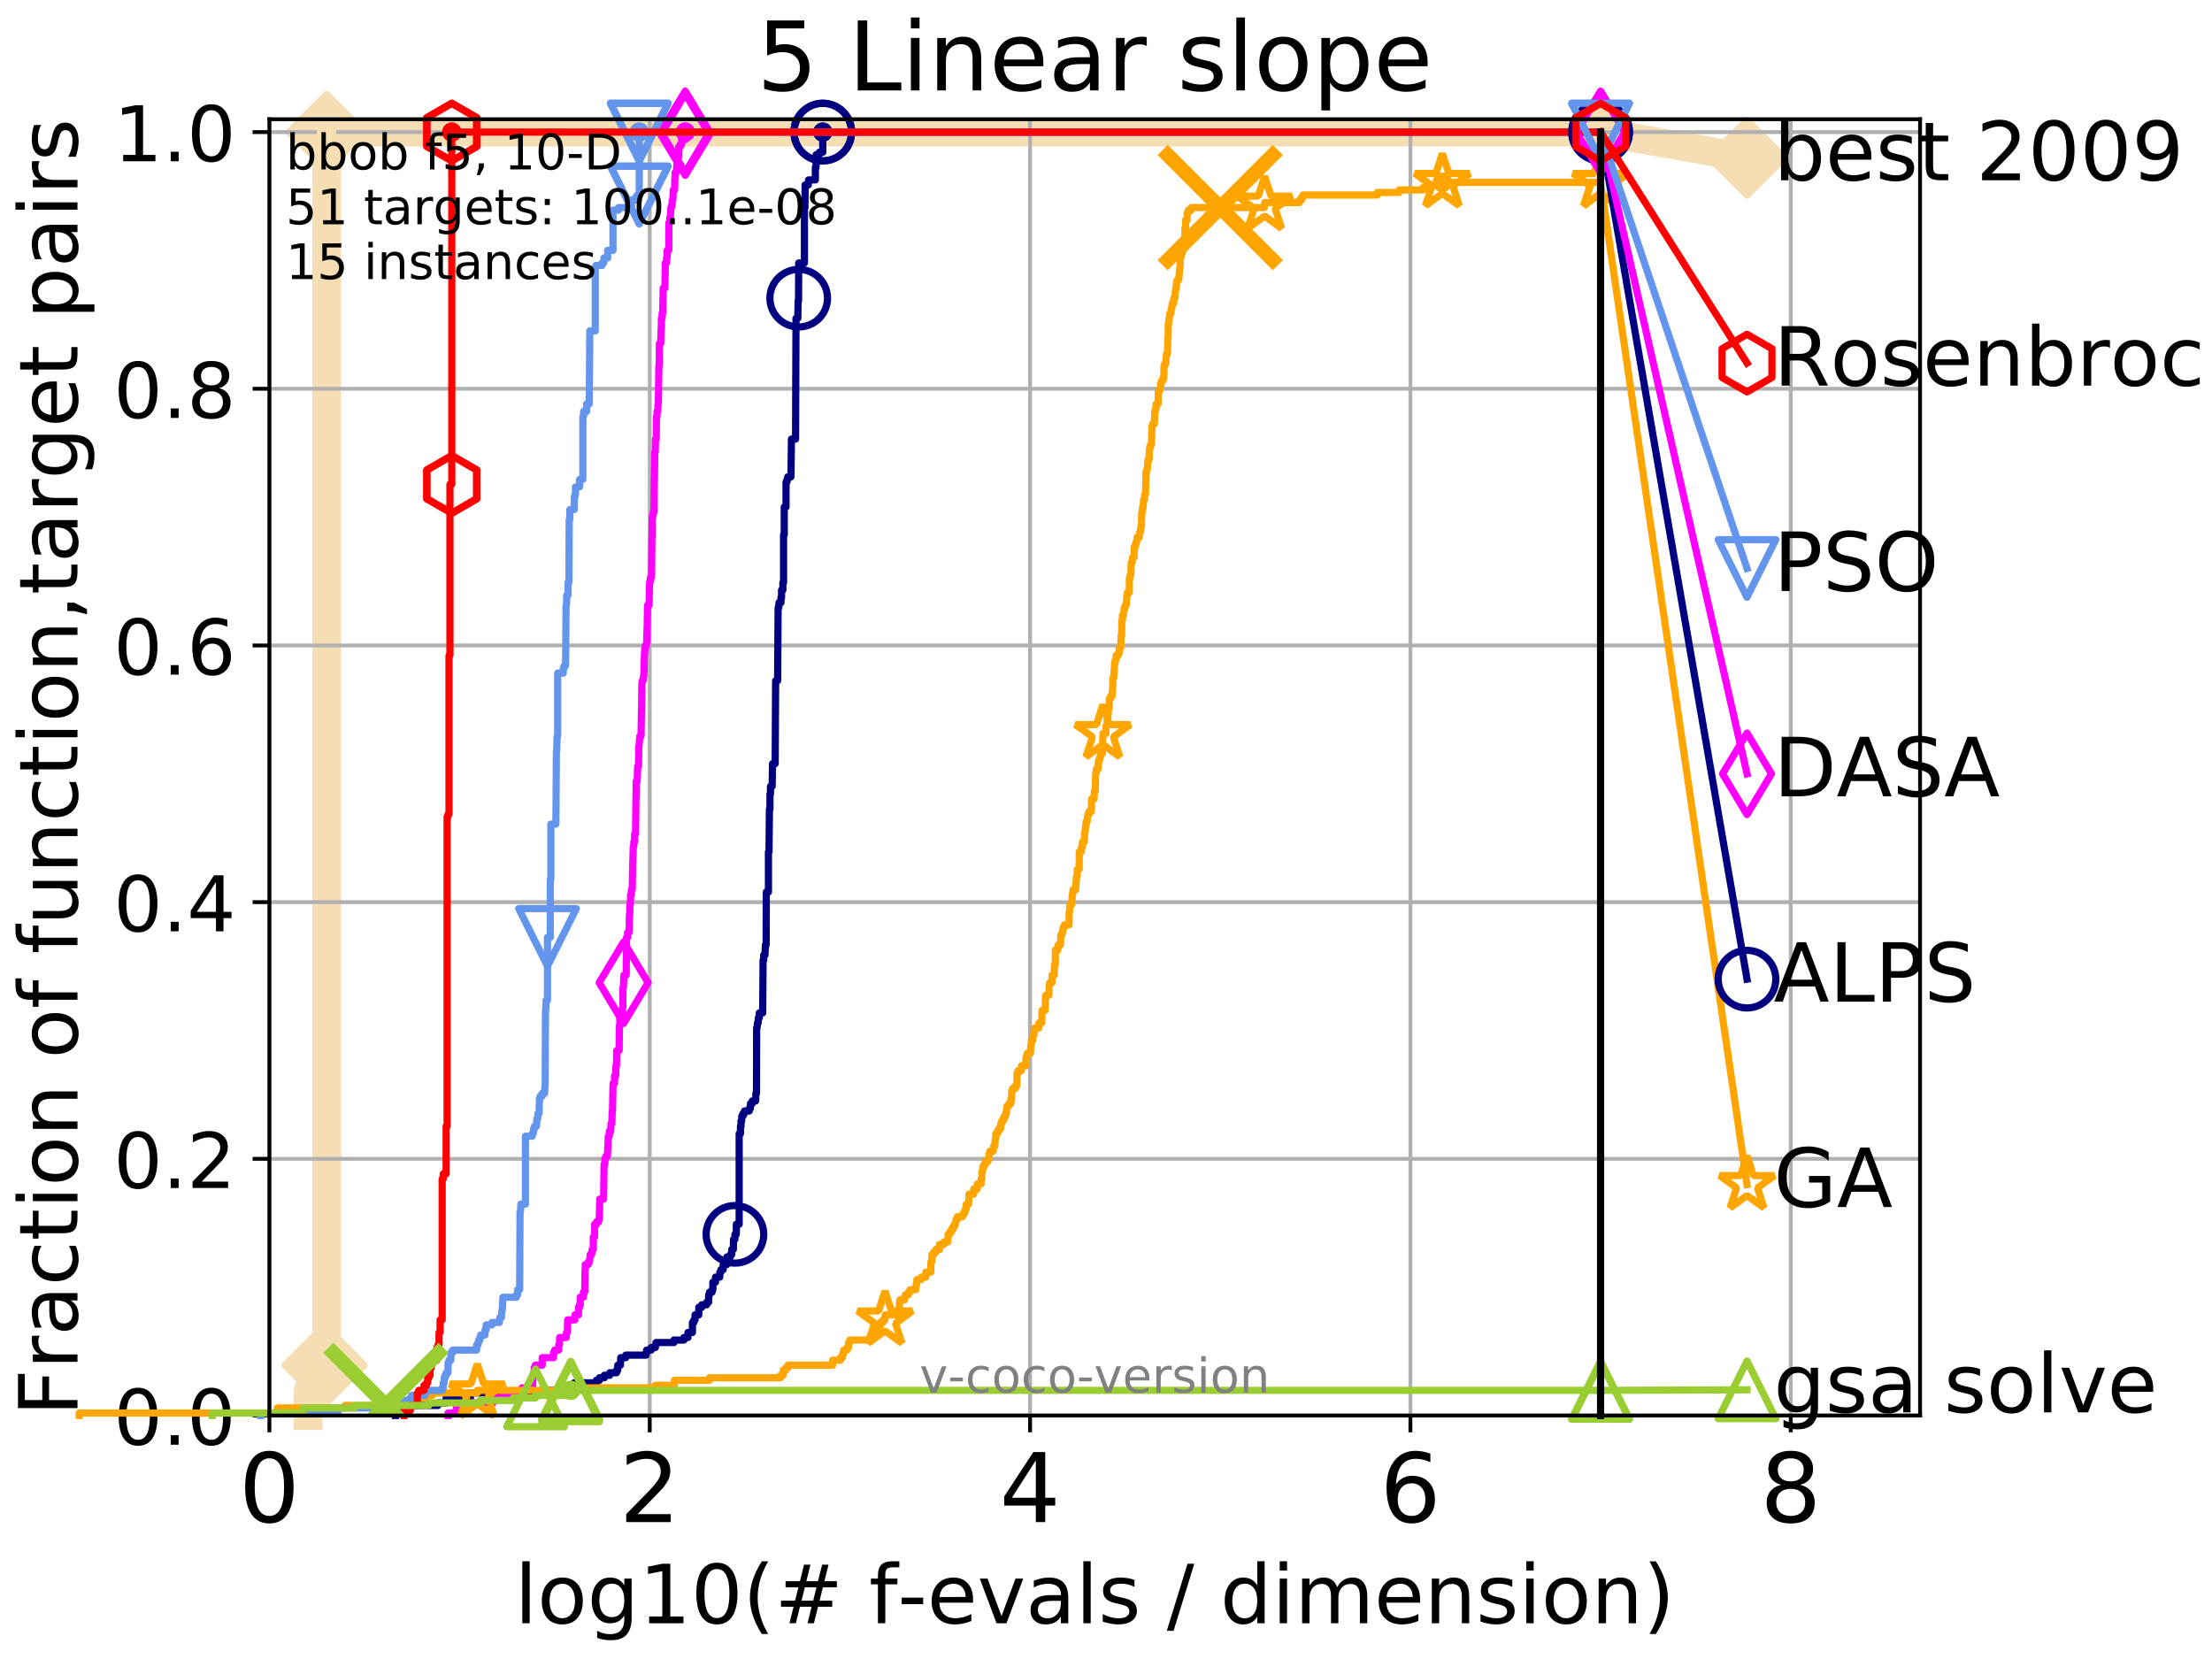 <?xml version="1.0" encoding="utf-8" standalone="no"?>
<!DOCTYPE svg PUBLIC "-//W3C//DTD SVG 1.1//EN"
  "http://www.w3.org/Graphics/SVG/1.1/DTD/svg11.dtd">
<!-- Created with matplotlib (http://matplotlib.org/) -->
<svg height="345.6pt" version="1.1" viewBox="0 0 460.8 345.6" width="460.8pt" xmlns="http://www.w3.org/2000/svg" xmlns:xlink="http://www.w3.org/1999/xlink">
 <defs>
  <style type="text/css">
*{stroke-linecap:butt;stroke-linejoin:round;}
  </style>
 </defs>
 <g id="figure_1">
  <g id="patch_1">
   <path d="M 0 345.6 
L 460.8 345.6 
L 460.8 0 
L 0 0 
z
" style="fill:#ffffff;"/>
  </g>
  <g id="axes_1">
   <g id="patch_2">
    <path d="M 56.12 294.88 
L 399.984 294.88 
L 399.984 24.84 
L 56.12 24.84 
z
" style="fill:#ffffff;"/>
   </g>
   <g id="line2d_1">
    <path d="M 64.206 294.88 
L 64.206 289.638 
L 67.163 289.638 
L 67.163 284.395 
L 68.046 284.395 
L 68.046 27.514 
L 333.43 27.514 
" style="fill:none;stroke:#f5deb3;stroke-linecap:square;stroke-width:6;"/>
   </g>
   <g id="line2d_2">
    <defs>
     <path d="M -0 7.778 
L 7.778 0 
L 0 -7.778 
L -7.778 -0 
z
" id="m26c18c7486" style="stroke:#f5deb3;stroke-linejoin:miter;stroke-width:1.5;"/>
    </defs>
    <g>
     <use style="fill:#f5deb3;stroke:#f5deb3;stroke-linejoin:miter;stroke-width:1.5;" x="67.163" xlink:href="#m26c18c7486" y="284.395"/>
     <use style="fill:#f5deb3;stroke:#f5deb3;stroke-linejoin:miter;stroke-width:1.5;" x="68.046" xlink:href="#m26c18c7486" y="284.395"/>
     <use style="fill:#f5deb3;stroke:#f5deb3;stroke-linejoin:miter;stroke-width:1.5;" x="68.046" xlink:href="#m26c18c7486" y="27.514"/>
     <use style="fill:#f5deb3;stroke:#f5deb3;stroke-linejoin:miter;stroke-width:1.5;" x="68.046" xlink:href="#m26c18c7486" y="27.514"/>
     <use style="fill:#f5deb3;stroke:#f5deb3;stroke-linejoin:miter;stroke-width:1.5;" x="333.43" xlink:href="#m26c18c7486" y="27.514"/>
    </g>
   </g>
   <g id="line2d_3">
    <path style="fill:none;stroke:#f5deb3;stroke-linecap:square;stroke-width:6;"/>
    <g/>
   </g>
   <g id="line2d_4">
    <path d="M 333.43 27.514 
L 363.934 32.861 
" style="fill:none;stroke:#f5deb3;stroke-linecap:square;stroke-width:6;"/>
    <g>
     <use style="fill:#f5deb3;stroke:#f5deb3;stroke-linejoin:miter;stroke-width:1.5;" x="333.43" xlink:href="#m26c18c7486" y="27.514"/>
     <use style="fill:#f5deb3;stroke:#f5deb3;stroke-linejoin:miter;stroke-width:1.5;" x="363.934" xlink:href="#m26c18c7486" y="32.861"/>
    </g>
   </g>
   <g id="matplotlib.axis_1">
    <g id="xtick_1">
     <g id="line2d_5">
      <path clip-path="url(#pc262a2ad2a)" d="M 56.12 294.88 
L 56.12 24.84 
" style="fill:none;stroke:#b0b0b0;stroke-linecap:square;stroke-width:0.8;"/>
     </g>
     <g id="line2d_6">
      <defs>
       <path d="M 0 0 
L 0 3.5 
" id="m377152a28c" style="stroke:#000000;stroke-width:0.8;"/>
      </defs>
      <g>
       <use style="stroke:#000000;stroke-width:0.8;" x="56.12" xlink:href="#m377152a28c" y="294.88"/>
      </g>
     </g>
     <g id="text_1">
      <!-- 0 -->
      <defs>
       <path d="M 31.781 66.406 
Q 24.172 66.406 20.328 58.906 
Q 16.5 51.422 16.5 36.375 
Q 16.5 21.391 20.328 13.891 
Q 24.172 6.391 31.781 6.391 
Q 39.453 6.391 43.281 13.891 
Q 47.125 21.391 47.125 36.375 
Q 47.125 51.422 43.281 58.906 
Q 39.453 66.406 31.781 66.406 
z
M 31.781 74.219 
Q 44.047 74.219 50.516 64.516 
Q 56.984 54.828 56.984 36.375 
Q 56.984 17.969 50.516 8.266 
Q 44.047 -1.422 31.781 -1.422 
Q 19.531 -1.422 13.062 8.266 
Q 6.594 17.969 6.594 36.375 
Q 6.594 54.828 13.062 64.516 
Q 19.531 74.219 31.781 74.219 
z
" id="DejaVuSans-30"/>
      </defs>
      <g transform="translate(49.758 317.077)scale(0.2 -0.2)">
       <use xlink:href="#DejaVuSans-30"/>
      </g>
     </g>
    </g>
    <g id="xtick_2">
     <g id="line2d_7">
      <path clip-path="url(#pc262a2ad2a)" d="M 135.351 294.88 
L 135.351 24.84 
" style="fill:none;stroke:#b0b0b0;stroke-linecap:square;stroke-width:0.8;"/>
     </g>
     <g id="line2d_8">
      <g>
       <use style="stroke:#000000;stroke-width:0.8;" x="135.351" xlink:href="#m377152a28c" y="294.88"/>
      </g>
     </g>
     <g id="text_2">
      <!-- 2 -->
      <defs>
       <path d="M 19.188 8.297 
L 53.609 8.297 
L 53.609 0 
L 7.328 0 
L 7.328 8.297 
Q 12.938 14.109 22.625 23.891 
Q 32.328 33.688 34.812 36.531 
Q 39.547 41.844 41.422 45.531 
Q 43.312 49.219 43.312 52.781 
Q 43.312 58.594 39.234 62.25 
Q 35.156 65.922 28.609 65.922 
Q 23.969 65.922 18.812 64.312 
Q 13.672 62.703 7.812 59.422 
L 7.812 69.391 
Q 13.766 71.781 18.938 73 
Q 24.125 74.219 28.422 74.219 
Q 39.75 74.219 46.484 68.547 
Q 53.219 62.891 53.219 53.422 
Q 53.219 48.922 51.531 44.891 
Q 49.859 40.875 45.406 35.406 
Q 44.188 33.984 37.641 27.219 
Q 31.109 20.453 19.188 8.297 
z
" id="DejaVuSans-32"/>
      </defs>
      <g transform="translate(128.989 317.077)scale(0.2 -0.2)">
       <use xlink:href="#DejaVuSans-32"/>
      </g>
     </g>
    </g>
    <g id="xtick_3">
     <g id="line2d_9">
      <path clip-path="url(#pc262a2ad2a)" d="M 214.583 294.88 
L 214.583 24.84 
" style="fill:none;stroke:#b0b0b0;stroke-linecap:square;stroke-width:0.8;"/>
     </g>
     <g id="line2d_10">
      <g>
       <use style="stroke:#000000;stroke-width:0.8;" x="214.583" xlink:href="#m377152a28c" y="294.88"/>
      </g>
     </g>
     <g id="text_3">
      <!-- 4 -->
      <defs>
       <path d="M 37.797 64.312 
L 12.891 25.391 
L 37.797 25.391 
z
M 35.203 72.906 
L 47.609 72.906 
L 47.609 25.391 
L 58.016 25.391 
L 58.016 17.188 
L 47.609 17.188 
L 47.609 0 
L 37.797 0 
L 37.797 17.188 
L 4.891 17.188 
L 4.891 26.703 
z
" id="DejaVuSans-34"/>
      </defs>
      <g transform="translate(208.22 317.077)scale(0.2 -0.2)">
       <use xlink:href="#DejaVuSans-34"/>
      </g>
     </g>
    </g>
    <g id="xtick_4">
     <g id="line2d_11">
      <path clip-path="url(#pc262a2ad2a)" d="M 293.814 294.88 
L 293.814 24.84 
" style="fill:none;stroke:#b0b0b0;stroke-linecap:square;stroke-width:0.8;"/>
     </g>
     <g id="line2d_12">
      <g>
       <use style="stroke:#000000;stroke-width:0.8;" x="293.814" xlink:href="#m377152a28c" y="294.88"/>
      </g>
     </g>
     <g id="text_4">
      <!-- 6 -->
      <defs>
       <path d="M 33.016 40.375 
Q 26.375 40.375 22.484 35.828 
Q 18.609 31.297 18.609 23.391 
Q 18.609 15.531 22.484 10.953 
Q 26.375 6.391 33.016 6.391 
Q 39.656 6.391 43.531 10.953 
Q 47.406 15.531 47.406 23.391 
Q 47.406 31.297 43.531 35.828 
Q 39.656 40.375 33.016 40.375 
z
M 52.594 71.297 
L 52.594 62.312 
Q 48.875 64.062 45.094 64.984 
Q 41.312 65.922 37.594 65.922 
Q 27.828 65.922 22.672 59.328 
Q 17.531 52.734 16.797 39.406 
Q 19.672 43.656 24.016 45.922 
Q 28.375 48.188 33.594 48.188 
Q 44.578 48.188 50.953 41.516 
Q 57.328 34.859 57.328 23.391 
Q 57.328 12.156 50.688 5.359 
Q 44.047 -1.422 33.016 -1.422 
Q 20.359 -1.422 13.672 8.266 
Q 6.984 17.969 6.984 36.375 
Q 6.984 53.656 15.188 63.938 
Q 23.391 74.219 37.203 74.219 
Q 40.922 74.219 44.703 73.484 
Q 48.484 72.75 52.594 71.297 
z
" id="DejaVuSans-36"/>
      </defs>
      <g transform="translate(287.452 317.077)scale(0.2 -0.2)">
       <use xlink:href="#DejaVuSans-36"/>
      </g>
     </g>
    </g>
    <g id="xtick_5">
     <g id="line2d_13">
      <path clip-path="url(#pc262a2ad2a)" d="M 373.045 294.88 
L 373.045 24.84 
" style="fill:none;stroke:#b0b0b0;stroke-linecap:square;stroke-width:0.8;"/>
     </g>
     <g id="line2d_14">
      <g>
       <use style="stroke:#000000;stroke-width:0.8;" x="373.045" xlink:href="#m377152a28c" y="294.88"/>
      </g>
     </g>
     <g id="text_5">
      <!-- 8 -->
      <defs>
       <path d="M 31.781 34.625 
Q 24.75 34.625 20.719 30.859 
Q 16.703 27.094 16.703 20.516 
Q 16.703 13.922 20.719 10.156 
Q 24.75 6.391 31.781 6.391 
Q 38.812 6.391 42.859 10.172 
Q 46.922 13.969 46.922 20.516 
Q 46.922 27.094 42.891 30.859 
Q 38.875 34.625 31.781 34.625 
z
M 21.922 38.812 
Q 15.578 40.375 12.031 44.719 
Q 8.5 49.078 8.5 55.328 
Q 8.5 64.062 14.719 69.141 
Q 20.953 74.219 31.781 74.219 
Q 42.672 74.219 48.875 69.141 
Q 55.078 64.062 55.078 55.328 
Q 55.078 49.078 51.531 44.719 
Q 48 40.375 41.703 38.812 
Q 48.828 37.156 52.797 32.312 
Q 56.781 27.484 56.781 20.516 
Q 56.781 9.906 50.312 4.234 
Q 43.844 -1.422 31.781 -1.422 
Q 19.734 -1.422 13.25 4.234 
Q 6.781 9.906 6.781 20.516 
Q 6.781 27.484 10.781 32.312 
Q 14.797 37.156 21.922 38.812 
z
M 18.312 54.391 
Q 18.312 48.734 21.844 45.562 
Q 25.391 42.391 31.781 42.391 
Q 38.141 42.391 41.719 45.562 
Q 45.312 48.734 45.312 54.391 
Q 45.312 60.062 41.719 63.234 
Q 38.141 66.406 31.781 66.406 
Q 25.391 66.406 21.844 63.234 
Q 18.312 60.062 18.312 54.391 
z
" id="DejaVuSans-38"/>
      </defs>
      <g transform="translate(366.683 317.077)scale(0.2 -0.2)">
       <use xlink:href="#DejaVuSans-38"/>
      </g>
     </g>
    </g>
    <g id="text_6">
     <!-- log10(# f-evals / dimension) -->
     <defs>
      <path d="M 9.422 75.984 
L 18.406 75.984 
L 18.406 0 
L 9.422 0 
z
" id="DejaVuSans-6c"/>
      <path d="M 30.609 48.391 
Q 23.391 48.391 19.188 42.75 
Q 14.984 37.109 14.984 27.297 
Q 14.984 17.484 19.156 11.844 
Q 23.344 6.203 30.609 6.203 
Q 37.797 6.203 41.984 11.859 
Q 46.188 17.531 46.188 27.297 
Q 46.188 37.016 41.984 42.703 
Q 37.797 48.391 30.609 48.391 
z
M 30.609 56 
Q 42.328 56 49.016 48.375 
Q 55.719 40.766 55.719 27.297 
Q 55.719 13.875 49.016 6.219 
Q 42.328 -1.422 30.609 -1.422 
Q 18.844 -1.422 12.172 6.219 
Q 5.516 13.875 5.516 27.297 
Q 5.516 40.766 12.172 48.375 
Q 18.844 56 30.609 56 
z
" id="DejaVuSans-6f"/>
      <path d="M 45.406 27.984 
Q 45.406 37.75 41.375 43.109 
Q 37.359 48.484 30.078 48.484 
Q 22.859 48.484 18.828 43.109 
Q 14.797 37.75 14.797 27.984 
Q 14.797 18.266 18.828 12.891 
Q 22.859 7.516 30.078 7.516 
Q 37.359 7.516 41.375 12.891 
Q 45.406 18.266 45.406 27.984 
z
M 54.391 6.781 
Q 54.391 -7.172 48.188 -13.984 
Q 42 -20.797 29.203 -20.797 
Q 24.469 -20.797 20.266 -20.094 
Q 16.062 -19.391 12.109 -17.922 
L 12.109 -9.188 
Q 16.062 -11.328 19.922 -12.344 
Q 23.781 -13.375 27.781 -13.375 
Q 36.625 -13.375 41.016 -8.766 
Q 45.406 -4.156 45.406 5.172 
L 45.406 9.625 
Q 42.625 4.781 38.281 2.391 
Q 33.938 0 27.875 0 
Q 17.828 0 11.672 7.656 
Q 5.516 15.328 5.516 27.984 
Q 5.516 40.672 11.672 48.328 
Q 17.828 56 27.875 56 
Q 33.938 56 38.281 53.609 
Q 42.625 51.219 45.406 46.391 
L 45.406 54.688 
L 54.391 54.688 
z
" id="DejaVuSans-67"/>
      <path d="M 12.406 8.297 
L 28.516 8.297 
L 28.516 63.922 
L 10.984 60.406 
L 10.984 69.391 
L 28.422 72.906 
L 38.281 72.906 
L 38.281 8.297 
L 54.391 8.297 
L 54.391 0 
L 12.406 0 
z
" id="DejaVuSans-31"/>
      <path d="M 31 75.875 
Q 24.469 64.656 21.281 53.656 
Q 18.109 42.672 18.109 31.391 
Q 18.109 20.125 21.312 9.062 
Q 24.516 -2 31 -13.188 
L 23.188 -13.188 
Q 15.875 -1.703 12.234 9.375 
Q 8.594 20.453 8.594 31.391 
Q 8.594 42.281 12.203 53.312 
Q 15.828 64.359 23.188 75.875 
z
" id="DejaVuSans-28"/>
      <path d="M 51.125 44 
L 36.922 44 
L 32.812 27.688 
L 47.125 27.688 
z
M 43.797 71.781 
L 38.719 51.516 
L 52.984 51.516 
L 58.109 71.781 
L 65.922 71.781 
L 60.891 51.516 
L 76.125 51.516 
L 76.125 44 
L 58.984 44 
L 54.984 27.688 
L 70.516 27.688 
L 70.516 20.219 
L 53.078 20.219 
L 48 0 
L 40.188 0 
L 45.219 20.219 
L 30.906 20.219 
L 25.875 0 
L 18.016 0 
L 23.094 20.219 
L 7.719 20.219 
L 7.719 27.688 
L 24.906 27.688 
L 29 44 
L 13.281 44 
L 13.281 51.516 
L 30.906 51.516 
L 35.891 71.781 
z
" id="DejaVuSans-23"/>
      <path id="DejaVuSans-20"/>
      <path d="M 37.109 75.984 
L 37.109 68.5 
L 28.516 68.5 
Q 23.688 68.5 21.797 66.547 
Q 19.922 64.594 19.922 59.516 
L 19.922 54.688 
L 34.719 54.688 
L 34.719 47.703 
L 19.922 47.703 
L 19.922 0 
L 10.891 0 
L 10.891 47.703 
L 2.297 47.703 
L 2.297 54.688 
L 10.891 54.688 
L 10.891 58.5 
Q 10.891 67.625 15.141 71.797 
Q 19.391 75.984 28.609 75.984 
z
" id="DejaVuSans-66"/>
      <path d="M 4.891 31.391 
L 31.203 31.391 
L 31.203 23.391 
L 4.891 23.391 
z
" id="DejaVuSans-2d"/>
      <path d="M 56.203 29.594 
L 56.203 25.203 
L 14.891 25.203 
Q 15.484 15.922 20.484 11.062 
Q 25.484 6.203 34.422 6.203 
Q 39.594 6.203 44.453 7.469 
Q 49.312 8.734 54.109 11.281 
L 54.109 2.781 
Q 49.266 0.734 44.188 -0.344 
Q 39.109 -1.422 33.891 -1.422 
Q 20.797 -1.422 13.156 6.188 
Q 5.516 13.812 5.516 26.812 
Q 5.516 40.234 12.766 48.109 
Q 20.016 56 32.328 56 
Q 43.359 56 49.781 48.891 
Q 56.203 41.797 56.203 29.594 
z
M 47.219 32.234 
Q 47.125 39.594 43.094 43.984 
Q 39.062 48.391 32.422 48.391 
Q 24.906 48.391 20.391 44.141 
Q 15.875 39.891 15.188 32.172 
z
" id="DejaVuSans-65"/>
      <path d="M 2.984 54.688 
L 12.5 54.688 
L 29.594 8.797 
L 46.688 54.688 
L 56.203 54.688 
L 35.688 0 
L 23.484 0 
z
" id="DejaVuSans-76"/>
      <path d="M 34.281 27.484 
Q 23.391 27.484 19.188 25 
Q 14.984 22.516 14.984 16.5 
Q 14.984 11.719 18.141 8.906 
Q 21.297 6.109 26.703 6.109 
Q 34.188 6.109 38.703 11.406 
Q 43.219 16.703 43.219 25.484 
L 43.219 27.484 
z
M 52.203 31.203 
L 52.203 0 
L 43.219 0 
L 43.219 8.297 
Q 40.141 3.328 35.547 0.953 
Q 30.953 -1.422 24.312 -1.422 
Q 15.922 -1.422 10.953 3.297 
Q 6 8.016 6 15.922 
Q 6 25.141 12.172 29.828 
Q 18.359 34.516 30.609 34.516 
L 43.219 34.516 
L 43.219 35.406 
Q 43.219 41.609 39.141 45 
Q 35.062 48.391 27.688 48.391 
Q 23 48.391 18.547 47.266 
Q 14.109 46.141 10.016 43.891 
L 10.016 52.203 
Q 14.938 54.109 19.578 55.047 
Q 24.219 56 28.609 56 
Q 40.484 56 46.344 49.844 
Q 52.203 43.703 52.203 31.203 
z
" id="DejaVuSans-61"/>
      <path d="M 44.281 53.078 
L 44.281 44.578 
Q 40.484 46.531 36.375 47.5 
Q 32.281 48.484 27.875 48.484 
Q 21.188 48.484 17.844 46.438 
Q 14.5 44.391 14.5 40.281 
Q 14.5 37.156 16.891 35.375 
Q 19.281 33.594 26.516 31.984 
L 29.594 31.297 
Q 39.156 29.25 43.188 25.516 
Q 47.219 21.781 47.219 15.094 
Q 47.219 7.469 41.188 3.016 
Q 35.156 -1.422 24.609 -1.422 
Q 20.219 -1.422 15.453 -0.562 
Q 10.688 0.297 5.422 2 
L 5.422 11.281 
Q 10.406 8.688 15.234 7.391 
Q 20.062 6.109 24.812 6.109 
Q 31.156 6.109 34.562 8.281 
Q 37.984 10.453 37.984 14.406 
Q 37.984 18.062 35.516 20.016 
Q 33.062 21.969 24.703 23.781 
L 21.578 24.516 
Q 13.234 26.266 9.516 29.906 
Q 5.812 33.547 5.812 39.891 
Q 5.812 47.609 11.281 51.797 
Q 16.75 56 26.812 56 
Q 31.781 56 36.172 55.266 
Q 40.578 54.547 44.281 53.078 
z
" id="DejaVuSans-73"/>
      <path d="M 25.391 72.906 
L 33.688 72.906 
L 8.297 -9.281 
L 0 -9.281 
z
" id="DejaVuSans-2f"/>
      <path d="M 45.406 46.391 
L 45.406 75.984 
L 54.391 75.984 
L 54.391 0 
L 45.406 0 
L 45.406 8.203 
Q 42.578 3.328 38.25 0.953 
Q 33.938 -1.422 27.875 -1.422 
Q 17.969 -1.422 11.734 6.484 
Q 5.516 14.406 5.516 27.297 
Q 5.516 40.188 11.734 48.094 
Q 17.969 56 27.875 56 
Q 33.938 56 38.25 53.625 
Q 42.578 51.266 45.406 46.391 
z
M 14.797 27.297 
Q 14.797 17.391 18.875 11.75 
Q 22.953 6.109 30.078 6.109 
Q 37.203 6.109 41.297 11.75 
Q 45.406 17.391 45.406 27.297 
Q 45.406 37.203 41.297 42.844 
Q 37.203 48.484 30.078 48.484 
Q 22.953 48.484 18.875 42.844 
Q 14.797 37.203 14.797 27.297 
z
" id="DejaVuSans-64"/>
      <path d="M 9.422 54.688 
L 18.406 54.688 
L 18.406 0 
L 9.422 0 
z
M 9.422 75.984 
L 18.406 75.984 
L 18.406 64.594 
L 9.422 64.594 
z
" id="DejaVuSans-69"/>
      <path d="M 52 44.188 
Q 55.375 50.25 60.062 53.125 
Q 64.75 56 71.094 56 
Q 79.641 56 84.281 50.016 
Q 88.922 44.047 88.922 33.016 
L 88.922 0 
L 79.891 0 
L 79.891 32.719 
Q 79.891 40.578 77.094 44.375 
Q 74.312 48.188 68.609 48.188 
Q 61.625 48.188 57.562 43.547 
Q 53.516 38.922 53.516 30.906 
L 53.516 0 
L 44.484 0 
L 44.484 32.719 
Q 44.484 40.625 41.703 44.406 
Q 38.922 48.188 33.109 48.188 
Q 26.219 48.188 22.156 43.531 
Q 18.109 38.875 18.109 30.906 
L 18.109 0 
L 9.078 0 
L 9.078 54.688 
L 18.109 54.688 
L 18.109 46.188 
Q 21.188 51.219 25.484 53.609 
Q 29.781 56 35.688 56 
Q 41.656 56 45.828 52.969 
Q 50 49.953 52 44.188 
z
" id="DejaVuSans-6d"/>
      <path d="M 54.891 33.016 
L 54.891 0 
L 45.906 0 
L 45.906 32.719 
Q 45.906 40.484 42.875 44.328 
Q 39.844 48.188 33.797 48.188 
Q 26.516 48.188 22.312 43.547 
Q 18.109 38.922 18.109 30.906 
L 18.109 0 
L 9.078 0 
L 9.078 54.688 
L 18.109 54.688 
L 18.109 46.188 
Q 21.344 51.125 25.703 53.562 
Q 30.078 56 35.797 56 
Q 45.219 56 50.047 50.172 
Q 54.891 44.344 54.891 33.016 
z
" id="DejaVuSans-6e"/>
      <path d="M 8.016 75.875 
L 15.828 75.875 
Q 23.141 64.359 26.781 53.312 
Q 30.422 42.281 30.422 31.391 
Q 30.422 20.453 26.781 9.375 
Q 23.141 -1.703 15.828 -13.188 
L 8.016 -13.188 
Q 14.5 -2 17.703 9.062 
Q 20.906 20.125 20.906 31.391 
Q 20.906 42.672 17.703 53.656 
Q 14.5 64.656 8.016 75.875 
z
" id="DejaVuSans-29"/>
     </defs>
     <g transform="translate(107.211 338.154)scale(0.17 -0.17)">
      <use xlink:href="#DejaVuSans-6c"/>
      <use x="27.783" xlink:href="#DejaVuSans-6f"/>
      <use x="88.965" xlink:href="#DejaVuSans-67"/>
      <use x="152.441" xlink:href="#DejaVuSans-31"/>
      <use x="216.064" xlink:href="#DejaVuSans-30"/>
      <use x="279.688" xlink:href="#DejaVuSans-28"/>
      <use x="318.701" xlink:href="#DejaVuSans-23"/>
      <use x="402.49" xlink:href="#DejaVuSans-20"/>
      <use x="434.277" xlink:href="#DejaVuSans-66"/>
      <use x="469.404" xlink:href="#DejaVuSans-2d"/>
      <use x="505.488" xlink:href="#DejaVuSans-65"/>
      <use x="567.012" xlink:href="#DejaVuSans-76"/>
      <use x="626.191" xlink:href="#DejaVuSans-61"/>
      <use x="687.471" xlink:href="#DejaVuSans-6c"/>
      <use x="715.254" xlink:href="#DejaVuSans-73"/>
      <use x="767.354" xlink:href="#DejaVuSans-20"/>
      <use x="799.141" xlink:href="#DejaVuSans-2f"/>
      <use x="832.832" xlink:href="#DejaVuSans-20"/>
      <use x="864.619" xlink:href="#DejaVuSans-64"/>
      <use x="928.096" xlink:href="#DejaVuSans-69"/>
      <use x="955.879" xlink:href="#DejaVuSans-6d"/>
      <use x="1053.291" xlink:href="#DejaVuSans-65"/>
      <use x="1114.814" xlink:href="#DejaVuSans-6e"/>
      <use x="1178.193" xlink:href="#DejaVuSans-73"/>
      <use x="1230.293" xlink:href="#DejaVuSans-69"/>
      <use x="1258.076" xlink:href="#DejaVuSans-6f"/>
      <use x="1319.258" xlink:href="#DejaVuSans-6e"/>
      <use x="1382.637" xlink:href="#DejaVuSans-29"/>
     </g>
    </g>
   </g>
   <g id="matplotlib.axis_2">
    <g id="ytick_1">
     <g id="line2d_15">
      <path clip-path="url(#pc262a2ad2a)" d="M 56.12 294.88 
L 399.984 294.88 
" style="fill:none;stroke:#b0b0b0;stroke-linecap:square;stroke-width:0.8;"/>
     </g>
     <g id="line2d_16">
      <defs>
       <path d="M 0 0 
L -3.5 0 
" id="m1b81a101d7" style="stroke:#000000;stroke-width:0.8;"/>
      </defs>
      <g>
       <use style="stroke:#000000;stroke-width:0.8;" x="56.12" xlink:href="#m1b81a101d7" y="294.88"/>
      </g>
     </g>
     <g id="text_7">
      <!-- 0.0 -->
      <defs>
       <path d="M 10.688 12.406 
L 21 12.406 
L 21 0 
L 10.688 0 
z
" id="DejaVuSans-2e"/>
      </defs>
      <g transform="translate(23.675 300.959)scale(0.16 -0.16)">
       <use xlink:href="#DejaVuSans-30"/>
       <use x="63.623" xlink:href="#DejaVuSans-2e"/>
       <use x="95.41" xlink:href="#DejaVuSans-30"/>
      </g>
     </g>
    </g>
    <g id="ytick_2">
     <g id="line2d_17">
      <path clip-path="url(#pc262a2ad2a)" d="M 56.12 241.407 
L 399.984 241.407 
" style="fill:none;stroke:#b0b0b0;stroke-linecap:square;stroke-width:0.8;"/>
     </g>
     <g id="line2d_18">
      <g>
       <use style="stroke:#000000;stroke-width:0.8;" x="56.12" xlink:href="#m1b81a101d7" y="241.407"/>
      </g>
     </g>
     <g id="text_8">
      <!-- 0.2 -->
      <g transform="translate(23.675 247.485)scale(0.16 -0.16)">
       <use xlink:href="#DejaVuSans-30"/>
       <use x="63.623" xlink:href="#DejaVuSans-2e"/>
       <use x="95.41" xlink:href="#DejaVuSans-32"/>
      </g>
     </g>
    </g>
    <g id="ytick_3">
     <g id="line2d_19">
      <path clip-path="url(#pc262a2ad2a)" d="M 56.12 187.933 
L 399.984 187.933 
" style="fill:none;stroke:#b0b0b0;stroke-linecap:square;stroke-width:0.8;"/>
     </g>
     <g id="line2d_20">
      <g>
       <use style="stroke:#000000;stroke-width:0.8;" x="56.12" xlink:href="#m1b81a101d7" y="187.933"/>
      </g>
     </g>
     <g id="text_9">
      <!-- 0.4 -->
      <g transform="translate(23.675 194.012)scale(0.16 -0.16)">
       <use xlink:href="#DejaVuSans-30"/>
       <use x="63.623" xlink:href="#DejaVuSans-2e"/>
       <use x="95.41" xlink:href="#DejaVuSans-34"/>
      </g>
     </g>
    </g>
    <g id="ytick_4">
     <g id="line2d_21">
      <path clip-path="url(#pc262a2ad2a)" d="M 56.12 134.46 
L 399.984 134.46 
" style="fill:none;stroke:#b0b0b0;stroke-linecap:square;stroke-width:0.8;"/>
     </g>
     <g id="line2d_22">
      <g>
       <use style="stroke:#000000;stroke-width:0.8;" x="56.12" xlink:href="#m1b81a101d7" y="134.46"/>
      </g>
     </g>
     <g id="text_10">
      <!-- 0.6 -->
      <g transform="translate(23.675 140.539)scale(0.16 -0.16)">
       <use xlink:href="#DejaVuSans-30"/>
       <use x="63.623" xlink:href="#DejaVuSans-2e"/>
       <use x="95.41" xlink:href="#DejaVuSans-36"/>
      </g>
     </g>
    </g>
    <g id="ytick_5">
     <g id="line2d_23">
      <path clip-path="url(#pc262a2ad2a)" d="M 56.12 80.987 
L 399.984 80.987 
" style="fill:none;stroke:#b0b0b0;stroke-linecap:square;stroke-width:0.8;"/>
     </g>
     <g id="line2d_24">
      <g>
       <use style="stroke:#000000;stroke-width:0.8;" x="56.12" xlink:href="#m1b81a101d7" y="80.987"/>
      </g>
     </g>
     <g id="text_11">
      <!-- 0.8 -->
      <g transform="translate(23.675 87.066)scale(0.16 -0.16)">
       <use xlink:href="#DejaVuSans-30"/>
       <use x="63.623" xlink:href="#DejaVuSans-2e"/>
       <use x="95.41" xlink:href="#DejaVuSans-38"/>
      </g>
     </g>
    </g>
    <g id="ytick_6">
     <g id="line2d_25">
      <path clip-path="url(#pc262a2ad2a)" d="M 56.12 27.514 
L 399.984 27.514 
" style="fill:none;stroke:#b0b0b0;stroke-linecap:square;stroke-width:0.8;"/>
     </g>
     <g id="line2d_26">
      <g>
       <use style="stroke:#000000;stroke-width:0.8;" x="56.12" xlink:href="#m1b81a101d7" y="27.514"/>
      </g>
     </g>
     <g id="text_12">
      <!-- 1.0 -->
      <g transform="translate(23.675 33.592)scale(0.16 -0.16)">
       <use xlink:href="#DejaVuSans-31"/>
       <use x="63.623" xlink:href="#DejaVuSans-2e"/>
       <use x="95.41" xlink:href="#DejaVuSans-30"/>
      </g>
     </g>
    </g>
    <g id="text_13">
     <!-- Fraction of function,target pairs -->
     <defs>
      <path d="M 9.812 72.906 
L 51.703 72.906 
L 51.703 64.594 
L 19.672 64.594 
L 19.672 43.109 
L 48.578 43.109 
L 48.578 34.812 
L 19.672 34.812 
L 19.672 0 
L 9.812 0 
z
" id="DejaVuSans-46"/>
      <path d="M 41.109 46.297 
Q 39.594 47.172 37.812 47.578 
Q 36.031 48 33.891 48 
Q 26.266 48 22.188 43.047 
Q 18.109 38.094 18.109 28.812 
L 18.109 0 
L 9.078 0 
L 9.078 54.688 
L 18.109 54.688 
L 18.109 46.188 
Q 20.953 51.172 25.484 53.578 
Q 30.031 56 36.531 56 
Q 37.453 56 38.578 55.875 
Q 39.703 55.766 41.062 55.516 
z
" id="DejaVuSans-72"/>
      <path d="M 48.781 52.594 
L 48.781 44.188 
Q 44.969 46.297 41.141 47.344 
Q 37.312 48.391 33.406 48.391 
Q 24.656 48.391 19.812 42.844 
Q 14.984 37.312 14.984 27.297 
Q 14.984 17.281 19.812 11.734 
Q 24.656 6.203 33.406 6.203 
Q 37.312 6.203 41.141 7.25 
Q 44.969 8.297 48.781 10.406 
L 48.781 2.094 
Q 45.016 0.344 40.984 -0.531 
Q 36.969 -1.422 32.422 -1.422 
Q 20.062 -1.422 12.781 6.344 
Q 5.516 14.109 5.516 27.297 
Q 5.516 40.672 12.859 48.328 
Q 20.219 56 33.016 56 
Q 37.156 56 41.109 55.141 
Q 45.062 54.297 48.781 52.594 
z
" id="DejaVuSans-63"/>
      <path d="M 18.312 70.219 
L 18.312 54.688 
L 36.812 54.688 
L 36.812 47.703 
L 18.312 47.703 
L 18.312 18.016 
Q 18.312 11.328 20.141 9.422 
Q 21.969 7.516 27.594 7.516 
L 36.812 7.516 
L 36.812 0 
L 27.594 0 
Q 17.188 0 13.234 3.875 
Q 9.281 7.766 9.281 18.016 
L 9.281 47.703 
L 2.688 47.703 
L 2.688 54.688 
L 9.281 54.688 
L 9.281 70.219 
z
" id="DejaVuSans-74"/>
      <path d="M 8.5 21.578 
L 8.5 54.688 
L 17.484 54.688 
L 17.484 21.922 
Q 17.484 14.156 20.5 10.266 
Q 23.531 6.391 29.594 6.391 
Q 36.859 6.391 41.078 11.031 
Q 45.312 15.672 45.312 23.688 
L 45.312 54.688 
L 54.297 54.688 
L 54.297 0 
L 45.312 0 
L 45.312 8.406 
Q 42.047 3.422 37.719 1 
Q 33.406 -1.422 27.688 -1.422 
Q 18.266 -1.422 13.375 4.438 
Q 8.5 10.297 8.5 21.578 
z
M 31.109 56 
z
" id="DejaVuSans-75"/>
      <path d="M 11.719 12.406 
L 22.016 12.406 
L 22.016 4 
L 14.016 -11.625 
L 7.719 -11.625 
L 11.719 4 
z
" id="DejaVuSans-2c"/>
      <path d="M 18.109 8.203 
L 18.109 -20.797 
L 9.078 -20.797 
L 9.078 54.688 
L 18.109 54.688 
L 18.109 46.391 
Q 20.953 51.266 25.266 53.625 
Q 29.594 56 35.594 56 
Q 45.562 56 51.781 48.094 
Q 58.016 40.188 58.016 27.297 
Q 58.016 14.406 51.781 6.484 
Q 45.562 -1.422 35.594 -1.422 
Q 29.594 -1.422 25.266 0.953 
Q 20.953 3.328 18.109 8.203 
z
M 48.688 27.297 
Q 48.688 37.203 44.609 42.844 
Q 40.531 48.484 33.406 48.484 
Q 26.266 48.484 22.188 42.844 
Q 18.109 37.203 18.109 27.297 
Q 18.109 17.391 22.188 11.75 
Q 26.266 6.109 33.406 6.109 
Q 40.531 6.109 44.609 11.75 
Q 48.688 17.391 48.688 27.297 
z
" id="DejaVuSans-70"/>
     </defs>
     <g transform="translate(16.14 294.999)rotate(-90)scale(0.17 -0.17)">
      <use xlink:href="#DejaVuSans-46"/>
      <use x="57.41" xlink:href="#DejaVuSans-72"/>
      <use x="98.523" xlink:href="#DejaVuSans-61"/>
      <use x="159.803" xlink:href="#DejaVuSans-63"/>
      <use x="214.783" xlink:href="#DejaVuSans-74"/>
      <use x="253.992" xlink:href="#DejaVuSans-69"/>
      <use x="281.775" xlink:href="#DejaVuSans-6f"/>
      <use x="342.957" xlink:href="#DejaVuSans-6e"/>
      <use x="406.336" xlink:href="#DejaVuSans-20"/>
      <use x="438.123" xlink:href="#DejaVuSans-6f"/>
      <use x="499.305" xlink:href="#DejaVuSans-66"/>
      <use x="534.51" xlink:href="#DejaVuSans-20"/>
      <use x="566.297" xlink:href="#DejaVuSans-66"/>
      <use x="601.502" xlink:href="#DejaVuSans-75"/>
      <use x="664.881" xlink:href="#DejaVuSans-6e"/>
      <use x="728.26" xlink:href="#DejaVuSans-63"/>
      <use x="783.24" xlink:href="#DejaVuSans-74"/>
      <use x="822.449" xlink:href="#DejaVuSans-69"/>
      <use x="850.232" xlink:href="#DejaVuSans-6f"/>
      <use x="911.414" xlink:href="#DejaVuSans-6e"/>
      <use x="974.793" xlink:href="#DejaVuSans-2c"/>
      <use x="1006.58" xlink:href="#DejaVuSans-74"/>
      <use x="1045.789" xlink:href="#DejaVuSans-61"/>
      <use x="1107.068" xlink:href="#DejaVuSans-72"/>
      <use x="1148.166" xlink:href="#DejaVuSans-67"/>
      <use x="1211.643" xlink:href="#DejaVuSans-65"/>
      <use x="1273.166" xlink:href="#DejaVuSans-74"/>
      <use x="1312.375" xlink:href="#DejaVuSans-20"/>
      <use x="1344.162" xlink:href="#DejaVuSans-70"/>
      <use x="1407.639" xlink:href="#DejaVuSans-61"/>
      <use x="1468.918" xlink:href="#DejaVuSans-69"/>
      <use x="1496.701" xlink:href="#DejaVuSans-72"/>
      <use x="1537.814" xlink:href="#DejaVuSans-73"/>
     </g>
    </g>
   </g>
   <g id="line2d_27">
    <defs>
     <path d="M 0 1.5 
C 0.398 1.5 0.779 1.342 1.061 1.061 
C 1.342 0.779 1.5 0.398 1.5 0 
C 1.5 -0.398 1.342 -0.779 1.061 -1.061 
C 0.779 -1.342 0.398 -1.5 0 -1.5 
C -0.398 -1.5 -0.779 -1.342 -1.061 -1.061 
C -1.342 -0.779 -1.5 -0.398 -1.5 0 
C -1.5 0.398 -1.342 0.779 -1.061 1.061 
C -0.779 1.342 -0.398 1.5 0 1.5 
z
" id="mf46510c76d" style="stroke:#f5deb3;"/>
    </defs>
    <g>
     <use style="fill:#f5deb3;stroke:#f5deb3;" x="68.046" xlink:href="#mf46510c76d" y="27.514"/>
     <use style="fill:#f5deb3;stroke:#f5deb3;" x="68.046" xlink:href="#mf46510c76d" y="27.514"/>
    </g>
   </g>
   <g id="line2d_28">
    <defs>
     <path d="M 0 1.5 
C 0.398 1.5 0.779 1.342 1.061 1.061 
C 1.342 0.779 1.5 0.398 1.5 0 
C 1.5 -0.398 1.342 -0.779 1.061 -1.061 
C 0.779 -1.342 0.398 -1.5 0 -1.5 
C -0.398 -1.5 -0.779 -1.342 -1.061 -1.061 
C -1.342 -0.779 -1.5 -0.398 -1.5 0 
C -1.5 0.398 -1.342 0.779 -1.061 1.061 
C -0.779 1.342 -0.398 1.5 0 1.5 
z
" id="m3f4c64add4" style="stroke:#000080;"/>
    </defs>
    <g>
     <use style="fill:#000080;stroke:#000080;" x="171.401" xlink:href="#m3f4c64add4" y="27.514"/>
     <use style="fill:#000080;stroke:#000080;" x="171.401" xlink:href="#m3f4c64add4" y="27.514"/>
    </g>
   </g>
   <g id="line2d_29">
    <path d="M 82.376 294.88 
L 82.376 293.832 
L 85.45 293.832 
L 85.45 292.783 
L 91.239 292.783 
L 91.239 292.259 
L 92.94 292.259 
L 92.94 291.21 
L 97.99 291.21 
L 97.99 290.162 
L 112.632 290.162 
L 112.632 289.638 
L 119.457 289.638 
L 119.457 289.113 
L 119.63 289.113 
L 119.63 288.065 
L 124.232 288.065 
L 124.232 287.541 
L 124.877 287.541 
L 124.877 287.016 
L 125.89 287.016 
L 125.89 286.492 
L 127.015 286.492 
L 127.015 285.968 
L 128.435 285.968 
L 128.435 285.444 
L 128.691 285.444 
L 128.691 284.395 
L 129.239 284.395 
L 129.313 282.822 
L 130.356 282.822 
L 130.356 282.298 
L 134.595 282.298 
L 134.703 281.25 
L 135.658 281.25 
L 135.658 280.725 
L 136.515 280.725 
L 136.515 280.201 
L 136.66 280.201 
L 136.66 279.677 
L 140.4 279.677 
L 140.4 279.153 
L 142.476 279.153 
L 142.476 278.628 
L 143.319 278.628 
L 143.319 277.58 
L 144.246 277.58 
L 144.246 275.483 
L 144.551 275.483 
L 144.551 274.959 
L 144.792 274.959 
L 144.792 273.91 
L 145.569 273.91 
L 145.569 272.337 
L 146.194 272.337 
L 146.194 271.813 
L 147.199 271.813 
L 147.199 271.289 
L 147.609 271.289 
L 147.626 269.716 
L 147.794 269.716 
L 147.794 269.192 
L 148.328 269.192 
L 148.328 268.668 
L 148.505 268.668 
L 148.505 267.095 
L 149.057 267.095 
L 149.057 266.046 
L 149.941 266.046 
L 149.956 264.998 
L 150.19 264.998 
L 150.19 264.474 
L 150.656 264.474 
L 150.663 263.425 
L 151.423 263.425 
L 151.423 261.852 
L 152.151 261.852 
L 152.151 261.328 
L 152.44 261.328 
L 152.44 260.28 
L 152.768 260.28 
L 152.806 258.183 
L 153.103 258.183 
L 153.103 257.134 
L 153.394 257.134 
L 153.394 255.037 
L 153.981 255.037 
L 153.981 236.164 
L 154.253 236.164 
L 154.253 234.592 
L 154.367 234.592 
L 154.367 233.543 
L 154.515 233.543 
L 154.532 232.495 
L 154.778 232.495 
L 154.778 231.97 
L 155.076 231.97 
L 155.076 231.446 
L 156.079 231.446 
L 156.079 230.922 
L 156.315 230.922 
L 156.35 229.873 
L 156.712 229.873 
L 156.712 229.349 
L 157.423 229.349 
L 157.461 227.776 
L 157.589 227.776 
L 157.622 214.146 
L 157.707 214.146 
L 157.8 213.097 
L 157.935 213.097 
L 157.963 212.049 
L 158.179 212.049 
L 158.179 211 
L 158.881 211 
L 158.964 199.991 
L 159.094 199.991 
L 159.103 198.943 
L 159.365 198.943 
L 159.442 196.846 
L 159.602 196.846 
L 159.631 185.836 
L 160.079 185.836 
L 160.079 177.449 
L 160.197 177.449 
L 160.286 168.536 
L 160.391 168.536 
L 160.403 165.391 
L 160.503 165.391 
L 160.503 163.818 
L 160.854 163.818 
L 160.928 159.1 
L 161.483 159.1 
L 161.577 141.8 
L 161.992 141.8 
L 162.094 126.596 
L 162.235 126.596 
L 162.271 125.548 
L 162.687 125.548 
L 162.687 124.499 
L 162.809 124.499 
L 162.809 122.927 
L 163.086 122.927 
L 163.086 121.354 
L 163.23 121.354 
L 163.23 111.393 
L 163.372 111.393 
L 163.372 105.627 
L 163.746 105.627 
L 163.746 100.384 
L 163.953 100.384 
L 163.953 99.86 
L 164.099 99.86 
L 164.099 99.336 
L 164.772 99.336 
L 164.874 91.472 
L 165.731 91.472 
L 165.822 66.308 
L 166.196 66.308 
L 166.267 62.638 
L 166.35 62.638 
L 166.384 54.775 
L 167.577 54.775 
L 167.577 43.241 
L 167.693 43.241 
L 167.719 38.523 
L 168.387 38.523 
L 168.428 37.474 
L 169.852 37.474 
L 169.852 34.853 
L 170.008 34.853 
L 170.008 32.232 
L 170.679 32.232 
L 170.679 31.708 
L 171.401 31.708 
L 171.401 27.514 
L 333.43 27.514 
L 333.43 27.514 
" style="fill:none;stroke:#000080;stroke-linecap:square;stroke-width:1.5;"/>
   </g>
   <g id="line2d_30">
    <defs>
     <path d="M 0 6 
C 1.591 6 3.117 5.368 4.243 4.243 
C 5.368 3.117 6 1.591 6 0 
C 6 -1.591 5.368 -3.117 4.243 -4.243 
C 3.117 -5.368 1.591 -6 0 -6 
C -1.591 -6 -3.117 -5.368 -4.243 -4.243 
C -5.368 -3.117 -6 -1.591 -6 0 
C -6 1.591 -5.368 3.117 -4.243 4.243 
C -3.117 5.368 -1.591 6 0 6 
z
" id="m0077288f86" style="stroke:#000080;stroke-width:1.5;"/>
    </defs>
    <g>
     <use style="fill-opacity:0;stroke:#000080;stroke-width:1.5;" x="153.103" xlink:href="#m0077288f86" y="257.134"/>
     <use style="fill-opacity:0;stroke:#000080;stroke-width:1.5;" x="166.384" xlink:href="#m0077288f86" y="62.114"/>
     <use style="fill-opacity:0;stroke:#000080;stroke-width:1.5;" x="171.401" xlink:href="#m0077288f86" y="27.514"/>
     <use style="fill-opacity:0;stroke:#000080;stroke-width:1.5;" x="171.401" xlink:href="#m0077288f86" y="27.514"/>
     <use style="fill-opacity:0;stroke:#000080;stroke-width:1.5;" x="333.43" xlink:href="#m0077288f86" y="27.514"/>
    </g>
   </g>
   <g id="line2d_31">
    <path style="fill:none;stroke:#000080;stroke-linecap:square;stroke-width:1.5;"/>
    <g/>
   </g>
   <g id="line2d_32">
    <defs>
     <path d="M 0 1.5 
C 0.398 1.5 0.779 1.342 1.061 1.061 
C 1.342 0.779 1.5 0.398 1.5 0 
C 1.5 -0.398 1.342 -0.779 1.061 -1.061 
C 0.779 -1.342 0.398 -1.5 0 -1.5 
C -0.398 -1.5 -0.779 -1.342 -1.061 -1.061 
C -1.342 -0.779 -1.5 -0.398 -1.5 0 
C -1.5 0.398 -1.342 0.779 -1.061 1.061 
C -0.779 1.342 -0.398 1.5 0 1.5 
z
" id="m01133f181c" style="stroke:#ff00ff;"/>
    </defs>
    <g>
     <use style="fill:#ff00ff;stroke:#ff00ff;" x="142.747" xlink:href="#m01133f181c" y="27.514"/>
     <use style="fill:#ff00ff;stroke:#ff00ff;" x="142.747" xlink:href="#m01133f181c" y="27.514"/>
    </g>
   </g>
   <g id="line2d_33">
    <path d="M 93.34 294.88 
L 93.34 294.356 
L 95.033 294.356 
L 95.033 293.307 
L 97.375 293.307 
L 97.375 292.259 
L 102.712 292.259 
L 102.712 291.21 
L 104.661 291.21 
L 104.661 290.686 
L 106.133 290.686 
L 106.133 290.162 
L 108.745 290.162 
L 108.745 289.113 
L 110.941 289.113 
L 111.012 286.492 
L 111.153 286.492 
L 111.153 285.968 
L 111.293 285.968 
L 111.293 284.919 
L 111.5 284.919 
L 111.5 284.395 
L 112.951 284.395 
L 112.951 282.822 
L 115.312 282.822 
L 115.312 281.774 
L 115.531 281.774 
L 115.531 281.25 
L 116.381 281.25 
L 116.381 280.201 
L 116.536 280.201 
L 116.587 278.628 
L 117.964 278.628 
L 118.011 277.58 
L 118.199 277.58 
L 118.245 274.959 
L 119.758 274.959 
L 119.758 273.91 
L 120.508 273.91 
L 120.508 272.337 
L 120.71 272.337 
L 120.71 271.813 
L 120.871 271.813 
L 120.871 270.24 
L 121.536 270.24 
L 121.536 269.192 
L 121.803 269.192 
L 121.879 264.474 
L 121.916 264.474 
L 121.916 263.425 
L 122.543 263.425 
L 122.543 262.901 
L 122.795 262.901 
L 122.902 261.852 
L 122.937 261.852 
L 122.937 261.328 
L 123.253 261.328 
L 123.357 260.28 
L 123.597 260.28 
L 123.597 257.658 
L 123.867 257.658 
L 123.867 255.037 
L 124.298 255.037 
L 124.298 254.513 
L 124.718 254.513 
L 124.718 253.989 
L 124.845 253.989 
L 124.94 249.795 
L 125.74 249.795 
L 125.83 242.979 
L 125.86 242.979 
L 125.86 242.455 
L 126.009 242.455 
L 126.009 241.407 
L 126.186 241.407 
L 126.186 240.882 
L 126.534 240.882 
L 126.62 238.785 
L 126.648 238.785 
L 126.705 236.689 
L 126.931 236.689 
L 126.931 235.64 
L 127.21 235.64 
L 127.292 234.067 
L 127.457 234.067 
L 127.538 231.446 
L 127.592 231.446 
L 127.7 226.204 
L 127.727 226.204 
L 127.727 225.679 
L 128.019 225.679 
L 128.019 224.107 
L 128.255 224.107 
L 128.306 222.01 
L 128.435 222.01 
L 128.461 218.864 
L 128.967 218.864 
L 129.042 213.622 
L 129.116 213.622 
L 129.116 212.049 
L 129.628 212.049 
L 129.676 209.952 
L 129.747 209.952 
L 129.771 205.758 
L 129.866 205.758 
L 129.96 203.137 
L 130.448 203.137 
L 130.516 195.273 
L 130.743 195.273 
L 130.743 194.224 
L 131.055 194.224 
L 131.121 190.555 
L 131.187 190.555 
L 131.208 188.458 
L 131.318 188.458 
L 131.361 186.361 
L 131.534 186.361 
L 131.534 185.312 
L 131.705 185.312 
L 131.811 179.546 
L 131.832 179.546 
L 131.916 176.4 
L 132.021 176.4 
L 132.042 175.352 
L 132.187 175.352 
L 132.208 173.779 
L 132.393 173.779 
L 132.494 165.391 
L 132.515 165.391 
L 132.535 162.77 
L 132.736 162.77 
L 132.836 159.624 
L 133.015 159.624 
L 133.074 155.43 
L 133.132 155.43 
L 133.23 153.857 
L 133.288 153.857 
L 133.288 153.333 
L 133.539 153.333 
L 133.634 147.566 
L 133.653 147.566 
L 133.71 142.324 
L 133.785 142.324 
L 133.785 141.8 
L 133.973 141.8 
L 134.066 140.751 
L 134.14 140.751 
L 134.25 136.033 
L 134.305 136.033 
L 134.323 134.984 
L 134.433 134.984 
L 134.433 134.46 
L 134.685 134.46 
L 134.792 130.79 
L 134.81 130.79 
L 134.898 126.072 
L 135.213 126.072 
L 135.317 121.354 
L 135.42 121.354 
L 135.505 120.306 
L 135.726 120.306 
L 135.81 111.918 
L 135.843 111.918 
L 135.877 107.724 
L 135.976 107.724 
L 135.976 107.199 
L 136.109 107.199 
L 136.109 106.675 
L 136.224 106.675 
L 136.321 99.336 
L 136.338 99.336 
L 136.402 94.093 
L 136.499 94.093 
L 136.548 91.472 
L 136.707 91.472 
L 136.755 86.754 
L 136.866 86.754 
L 136.866 85.705 
L 137.007 85.705 
L 137.1 84.132 
L 137.147 84.132 
L 137.255 76.269 
L 137.332 76.269 
L 137.362 71.55 
L 137.636 71.55 
L 137.726 68.405 
L 137.771 68.405 
L 137.786 66.308 
L 137.935 66.308 
L 137.935 65.259 
L 138.053 65.259 
L 138.155 60.017 
L 138.502 60.017 
L 138.602 54.775 
L 138.843 54.775 
L 138.843 53.726 
L 138.969 53.726 
L 138.997 52.153 
L 139.314 52.153 
L 139.355 46.387 
L 139.531 46.387 
L 139.531 45.338 
L 139.652 45.338 
L 139.759 43.241 
L 139.892 43.241 
L 139.892 42.717 
L 140.023 42.717 
L 140.023 41.668 
L 140.167 41.668 
L 140.258 39.571 
L 140.54 39.571 
L 140.591 36.95 
L 140.654 36.95 
L 140.654 35.902 
L 140.93 35.902 
L 141.029 33.805 
L 141.042 33.805 
L 141.042 32.756 
L 141.36 32.756 
L 141.36 30.659 
L 141.661 30.659 
L 141.661 30.135 
L 142.003 30.135 
L 142.003 29.086 
L 142.735 29.086 
L 142.747 27.514 
L 333.43 27.514 
L 333.43 27.514 
" style="fill:none;stroke:#ff00ff;stroke-linecap:square;stroke-width:1.5;"/>
   </g>
   <g id="line2d_34">
    <defs>
     <path d="M -0 8.485 
L 5.091 0 
L 0 -8.485 
L -5.091 -0 
z
" id="mbfc7933561" style="stroke:#ff00ff;stroke-linejoin:miter;stroke-width:1.5;"/>
    </defs>
    <g>
     <use style="fill-opacity:0;stroke:#ff00ff;stroke-linejoin:miter;stroke-width:1.5;" x="129.913" xlink:href="#mbfc7933561" y="204.709"/>
     <use style="fill-opacity:0;stroke:#ff00ff;stroke-linejoin:miter;stroke-width:1.5;" x="142.747" xlink:href="#mbfc7933561" y="28.038"/>
     <use style="fill-opacity:0;stroke:#ff00ff;stroke-linejoin:miter;stroke-width:1.5;" x="142.747" xlink:href="#mbfc7933561" y="27.514"/>
     <use style="fill-opacity:0;stroke:#ff00ff;stroke-linejoin:miter;stroke-width:1.5;" x="142.747" xlink:href="#mbfc7933561" y="27.514"/>
     <use style="fill-opacity:0;stroke:#ff00ff;stroke-linejoin:miter;stroke-width:1.5;" x="333.43" xlink:href="#mbfc7933561" y="27.514"/>
    </g>
   </g>
   <g id="line2d_35">
    <path style="fill:none;stroke:#ff00ff;stroke-linecap:square;stroke-width:1.5;"/>
    <g/>
   </g>
   <g id="line2d_36">
    <defs>
     <path d="M 0 1.5 
C 0.398 1.5 0.779 1.342 1.061 1.061 
C 1.342 0.779 1.5 0.398 1.5 0 
C 1.5 -0.398 1.342 -0.779 1.061 -1.061 
C 0.779 -1.342 0.398 -1.5 0 -1.5 
C -0.398 -1.5 -0.779 -1.342 -1.061 -1.061 
C -1.342 -0.779 -1.5 -0.398 -1.5 0 
C -1.5 0.398 -1.342 0.779 -1.061 1.061 
C -0.779 1.342 -0.398 1.5 0 1.5 
z
" id="m1ef231767d" style="stroke:#ffa500;"/>
    </defs>
    <g>
     <use style="fill:#ffa500;stroke:#ffa500;" x="300.468" xlink:href="#m1ef231767d" y="37.999"/>
     <use style="fill:#ffa500;stroke:#ffa500;" x="300.468" xlink:href="#m1ef231767d" y="37.999"/>
    </g>
   </g>
   <g id="line2d_37">
    <path d="M 16.504 294.88 
L 16.504 294.356 
L 57.76 294.356 
L 57.76 293.307 
L 71.885 293.307 
L 71.885 292.783 
L 83.81 292.783 
L 83.81 292.259 
L 84.813 292.259 
L 84.813 291.735 
L 85.45 291.735 
L 85.45 291.21 
L 89.1 291.21 
L 89.1 290.686 
L 90.084 290.686 
L 90.084 290.162 
L 99.437 290.162 
L 99.437 289.638 
L 116.942 289.638 
L 116.942 289.113 
L 136.499 289.113 
L 136.499 288.589 
L 140.489 288.589 
L 140.489 287.541 
L 147.785 287.541 
L 147.785 287.016 
L 162.595 287.016 
L 162.595 286.492 
L 163.127 286.492 
L 163.127 285.444 
L 163.7 285.444 
L 163.7 284.919 
L 164.138 284.919 
L 164.138 284.395 
L 173.433 284.395 
L 173.433 283.347 
L 175.077 283.347 
L 175.077 282.822 
L 175.472 282.822 
L 175.472 282.298 
L 175.635 282.298 
L 175.635 281.774 
L 175.754 281.774 
L 175.754 281.25 
L 176.45 281.25 
L 176.45 280.725 
L 176.775 280.725 
L 176.775 279.677 
L 177.03 279.677 
L 177.03 279.153 
L 181.753 279.153 
L 181.753 278.104 
L 182.717 278.104 
L 182.778 276.531 
L 183.351 276.531 
L 183.381 275.483 
L 183.953 275.483 
L 183.953 274.959 
L 184.364 274.959 
L 184.408 273.91 
L 186.928 273.91 
L 186.928 273.386 
L 187.324 273.386 
L 187.375 271.289 
L 187.48 271.289 
L 187.48 270.765 
L 188.44 270.765 
L 188.44 270.24 
L 188.613 270.24 
L 188.613 269.716 
L 189.224 269.716 
L 189.224 269.192 
L 189.569 269.192 
L 189.569 268.668 
L 190.771 268.668 
L 190.839 267.619 
L 190.94 267.619 
L 190.993 266.571 
L 191.918 266.571 
L 191.918 266.046 
L 192.873 266.046 
L 192.873 264.998 
L 193.915 264.998 
L 193.921 262.901 
L 194.084 262.901 
L 194.157 261.328 
L 194.536 261.328 
L 194.536 260.804 
L 194.968 260.804 
L 194.968 260.28 
L 195.75 260.28 
L 195.75 259.231 
L 196.666 259.231 
L 196.666 258.707 
L 197.441 258.707 
L 197.508 257.134 
L 197.856 257.134 
L 197.856 256.61 
L 198.2 256.61 
L 198.2 256.086 
L 198.492 256.086 
L 198.492 255.561 
L 198.843 255.561 
L 198.843 255.037 
L 199.07 255.037 
L 199.167 253.989 
L 199.448 253.989 
L 199.448 253.464 
L 200.506 253.464 
L 200.506 252.94 
L 200.859 252.94 
L 200.859 252.416 
L 201.076 252.416 
L 201.076 251.892 
L 201.295 251.892 
L 201.302 250.843 
L 201.771 250.843 
L 201.859 248.746 
L 202.859 248.746 
L 202.859 247.698 
L 203.565 247.698 
L 203.565 246.649 
L 204.377 246.649 
L 204.385 245.601 
L 204.541 245.601 
L 204.56 244.028 
L 204.689 244.028 
L 204.77 242.979 
L 205.076 242.979 
L 205.076 242.455 
L 205.328 242.455 
L 205.328 241.931 
L 205.803 241.931 
L 205.803 241.407 
L 206.03 241.407 
L 206.03 240.358 
L 206.198 240.358 
L 206.198 239.834 
L 206.892 239.834 
L 206.972 238.785 
L 207.235 238.785 
L 207.34 237.213 
L 207.408 237.213 
L 207.447 236.164 
L 207.79 236.164 
L 207.79 235.64 
L 208.093 235.64 
L 208.093 235.116 
L 208.463 235.116 
L 208.463 234.067 
L 208.674 234.067 
L 208.674 233.543 
L 208.968 233.543 
L 208.968 233.019 
L 209.23 233.019 
L 209.23 232.495 
L 209.489 232.495 
L 209.489 231.97 
L 209.634 231.97 
L 209.71 230.922 
L 209.79 230.922 
L 209.79 230.398 
L 210.181 230.398 
L 210.181 229.873 
L 210.603 229.873 
L 210.603 228.825 
L 210.756 228.825 
L 210.756 227.252 
L 210.951 227.252 
L 210.951 226.728 
L 211.525 226.728 
L 211.525 226.204 
L 211.819 226.204 
L 211.875 223.582 
L 212.062 223.582 
L 212.062 223.058 
L 212.771 223.058 
L 212.807 222.01 
L 213.714 222.01 
L 213.714 220.437 
L 213.841 220.437 
L 213.841 219.913 
L 214.024 219.913 
L 214.024 219.388 
L 214.674 219.388 
L 214.718 217.816 
L 214.81 217.816 
L 214.874 216.767 
L 215.137 216.767 
L 215.148 215.719 
L 215.382 215.719 
L 215.437 214.67 
L 215.556 214.67 
L 215.556 214.146 
L 216.436 214.146 
L 216.436 213.097 
L 217.011 213.097 
L 217.083 210.476 
L 217.726 210.476 
L 217.833 207.331 
L 218.5 207.331 
L 218.574 205.234 
L 218.67 205.234 
L 218.67 204.709 
L 219.162 204.709 
L 219.162 203.137 
L 219.616 203.137 
L 219.643 201.04 
L 219.832 201.04 
L 219.859 197.894 
L 220.383 197.894 
L 220.452 196.846 
L 220.917 196.846 
L 220.99 194.749 
L 221.24 194.749 
L 221.24 194.224 
L 221.369 194.224 
L 221.369 193.7 
L 221.502 193.7 
L 221.502 193.176 
L 221.741 193.176 
L 221.741 192.652 
L 222.697 192.652 
L 222.725 190.03 
L 222.809 190.03 
L 222.879 188.458 
L 223.275 188.458 
L 223.373 186.361 
L 223.459 186.361 
L 223.552 185.312 
L 224.087 185.312 
L 224.142 183.739 
L 224.225 183.739 
L 224.225 182.691 
L 224.364 182.691 
L 224.421 181.118 
L 224.809 181.118 
L 224.833 177.449 
L 225.263 177.449 
L 225.309 176.4 
L 225.487 176.4 
L 225.487 175.352 
L 225.881 175.352 
L 225.954 173.255 
L 226.093 173.255 
L 226.093 172.206 
L 226.216 172.206 
L 226.244 171.158 
L 226.462 171.158 
L 226.54 170.109 
L 226.628 170.109 
L 226.628 169.585 
L 226.874 169.585 
L 226.874 169.061 
L 227.32 169.061 
L 227.414 166.439 
L 227.917 166.439 
L 227.966 164.867 
L 228.153 164.867 
L 228.241 161.197 
L 228.3 161.197 
L 228.41 160.148 
L 228.794 160.148 
L 228.794 158.576 
L 229.021 158.576 
L 229.021 158.051 
L 229.161 158.051 
L 229.161 157.527 
L 229.315 157.527 
L 229.315 157.003 
L 229.645 157.003 
L 229.754 152.809 
L 230.385 152.809 
L 230.388 151.236 
L 230.61 151.236 
L 230.702 149.663 
L 230.762 149.663 
L 230.811 148.615 
L 230.892 148.615 
L 230.892 147.566 
L 231.036 147.566 
L 231.111 145.469 
L 231.378 145.469 
L 231.378 144.945 
L 231.68 144.945 
L 231.782 143.372 
L 231.794 143.372 
L 231.818 141.275 
L 232.01 141.275 
L 232.1 139.703 
L 232.136 139.703 
L 232.188 138.13 
L 232.285 138.13 
L 232.285 137.606 
L 232.451 137.606 
L 232.508 136.557 
L 232.949 136.557 
L 232.949 136.033 
L 233.155 136.033 
L 233.163 134.984 
L 233.471 134.984 
L 233.551 132.363 
L 233.661 132.363 
L 233.701 129.218 
L 233.821 129.218 
L 233.821 128.169 
L 234.056 128.169 
L 234.138 127.121 
L 234.194 127.121 
L 234.194 126.596 
L 234.398 126.596 
L 234.398 126.072 
L 234.614 126.072 
L 234.72 124.499 
L 234.731 124.499 
L 234.731 123.975 
L 234.85 123.975 
L 234.85 123.451 
L 235.252 123.451 
L 235.267 120.306 
L 235.426 120.306 
L 235.426 119.781 
L 235.565 119.781 
L 235.671 117.16 
L 235.855 117.16 
L 235.905 116.112 
L 236.261 116.112 
L 236.274 114.015 
L 236.489 114.015 
L 236.489 113.49 
L 236.633 113.49 
L 236.633 112.966 
L 236.783 112.966 
L 236.886 111.918 
L 237.334 111.918 
L 237.404 110.869 
L 237.558 110.869 
L 237.632 109.821 
L 237.765 109.821 
L 237.857 106.675 
L 237.993 106.675 
L 237.993 105.627 
L 238.133 105.627 
L 238.226 104.054 
L 238.438 104.054 
L 238.472 103.005 
L 238.632 103.005 
L 238.739 98.287 
L 238.903 98.287 
L 238.903 97.763 
L 239.014 97.763 
L 239.081 96.19 
L 239.195 96.19 
L 239.195 95.666 
L 239.396 95.666 
L 239.428 93.569 
L 239.527 93.569 
L 239.527 93.045 
L 239.696 93.045 
L 239.696 92.52 
L 239.893 92.52 
L 239.966 88.851 
L 240.097 88.851 
L 240.097 88.326 
L 240.482 88.326 
L 240.556 85.705 
L 240.688 85.705 
L 240.688 85.181 
L 240.815 85.181 
L 240.841 84.132 
L 241.253 84.132 
L 241.304 81.511 
L 241.553 81.511 
L 241.553 80.987 
L 241.759 80.987 
L 241.759 79.938 
L 241.911 79.938 
L 241.911 79.414 
L 242.186 79.414 
L 242.186 78.89 
L 242.437 78.89 
L 242.486 76.269 
L 242.629 76.269 
L 242.629 75.744 
L 242.881 75.744 
L 242.949 74.172 
L 243.004 74.172 
L 243.004 73.647 
L 243.203 73.647 
L 243.278 70.502 
L 243.34 70.502 
L 243.381 67.356 
L 243.491 67.356 
L 243.525 66.308 
L 243.604 66.308 
L 243.7 65.259 
L 243.948 65.259 
L 243.987 64.211 
L 244.131 64.211 
L 244.204 63.163 
L 244.514 63.163 
L 244.514 62.114 
L 244.777 62.114 
L 244.849 60.541 
L 244.905 60.541 
L 244.905 60.017 
L 245.06 60.017 
L 245.08 58.969 
L 245.182 58.969 
L 245.182 58.444 
L 245.486 58.444 
L 245.486 57.92 
L 245.604 57.92 
L 245.692 56.347 
L 245.717 56.347 
L 245.823 55.299 
L 245.863 55.299 
L 245.863 53.726 
L 246.012 53.726 
L 246.012 52.678 
L 246.325 52.678 
L 246.325 52.153 
L 246.454 52.153 
L 246.454 51.105 
L 246.774 51.105 
L 246.861 47.435 
L 246.987 47.435 
L 246.987 45.862 
L 247.304 45.862 
L 247.357 44.29 
L 247.571 44.29 
L 247.571 43.765 
L 248.159 43.765 
L 248.159 43.241 
L 263.368 43.241 
L 263.45 42.193 
L 270.691 42.193 
L 270.691 41.668 
L 271.107 41.668 
L 271.107 41.144 
L 271.423 41.144 
L 271.423 40.62 
L 286.934 40.62 
L 286.934 40.096 
L 291.46 40.096 
L 291.46 39.571 
L 296.471 39.571 
L 296.471 39.047 
L 297.932 39.047 
L 297.932 38.523 
L 300.468 38.523 
L 300.468 37.999 
L 333.43 37.999 
L 333.43 37.999 
" style="fill:none;stroke:#ffa500;stroke-linecap:square;stroke-width:1.5;"/>
   </g>
   <g id="line2d_38">
    <defs>
     <path d="M 0 -6 
L -1.347 -1.854 
L -5.706 -1.854 
L -2.18 0.708 
L -3.527 4.854 
L -0 2.292 
L 3.527 4.854 
L 2.18 0.708 
L 5.706 -1.854 
L 1.347 -1.854 
z
" id="m94ce650c61" style="stroke:#ffa500;stroke-linejoin:bevel;stroke-width:1.5;"/>
    </defs>
    <g>
     <use style="fill-opacity:0;stroke:#ffa500;stroke-linejoin:bevel;stroke-width:1.5;" x="99.437" xlink:href="#m94ce650c61" y="290.162"/>
     <use style="fill-opacity:0;stroke:#ffa500;stroke-linejoin:bevel;stroke-width:1.5;" x="184.364" xlink:href="#m94ce650c61" y="274.959"/>
     <use style="fill-opacity:0;stroke:#ffa500;stroke-linejoin:bevel;stroke-width:1.5;" x="229.754" xlink:href="#m94ce650c61" y="152.809"/>
     <use style="fill-opacity:0;stroke:#ffa500;stroke-linejoin:bevel;stroke-width:1.5;" x="263.45" xlink:href="#m94ce650c61" y="42.717"/>
     <use style="fill-opacity:0;stroke:#ffa500;stroke-linejoin:bevel;stroke-width:1.5;" x="300.468" xlink:href="#m94ce650c61" y="37.999"/>
     <use style="fill-opacity:0;stroke:#ffa500;stroke-linejoin:bevel;stroke-width:1.5;" x="333.43" xlink:href="#m94ce650c61" y="37.999"/>
    </g>
   </g>
   <g id="line2d_39">
    <path style="fill:none;stroke:#ffa500;stroke-linecap:square;stroke-width:1.5;"/>
    <g/>
   </g>
   <g id="line2d_40">
    <path clip-path="url(#pc262a2ad2a)" d="M 254.198 43.241 
" style="fill:none;stroke:#ffa500;stroke-linecap:square;stroke-width:1.5;"/>
    <defs>
     <path d="M -12 12 
L 12 -12 
M -12 -12 
L 12 12 
" id="m1861f2ddae" style="stroke:#ffa500;stroke-width:3;"/>
    </defs>
    <g clip-path="url(#pc262a2ad2a)">
     <use style="fill:#ffa500;stroke:#ffa500;stroke-width:3;" x="254.198" xlink:href="#m1861f2ddae" y="43.241"/>
    </g>
   </g>
   <g id="line2d_41">
    <defs>
     <path d="M 0 1.5 
C 0.398 1.5 0.779 1.342 1.061 1.061 
C 1.342 0.779 1.5 0.398 1.5 0 
C 1.5 -0.398 1.342 -0.779 1.061 -1.061 
C 0.779 -1.342 0.398 -1.5 0 -1.5 
C -0.398 -1.5 -0.779 -1.342 -1.061 -1.061 
C -1.342 -0.779 -1.5 -0.398 -1.5 0 
C -1.5 0.398 -1.342 0.779 -1.061 1.061 
C -0.779 1.342 -0.398 1.5 0 1.5 
z
" id="mf5e3a0e5cb" style="stroke:#6495ed;"/>
    </defs>
    <g>
     <use style="fill:#6495ed;stroke:#6495ed;" x="133.172" xlink:href="#mf5e3a0e5cb" y="27.514"/>
     <use style="fill:#6495ed;stroke:#6495ed;" x="133.172" xlink:href="#mf5e3a0e5cb" y="27.514"/>
    </g>
   </g>
   <g id="line2d_42">
    <path d="M 54.307 294.88 
L 54.307 294.356 
L 70.45 294.356 
L 70.45 293.307 
L 81.611 293.307 
L 81.611 292.259 
L 82.746 292.259 
L 82.746 291.735 
L 85.45 291.735 
L 85.45 291.21 
L 85.76 291.21 
L 85.76 290.686 
L 88.587 290.686 
L 88.587 289.638 
L 92.11 289.638 
L 92.11 289.113 
L 92.321 289.113 
L 92.321 288.065 
L 92.53 288.065 
L 92.53 287.016 
L 92.736 287.016 
L 92.736 286.492 
L 92.94 286.492 
L 92.94 285.968 
L 93.34 285.968 
L 93.34 283.871 
L 93.536 283.871 
L 93.536 283.347 
L 93.923 283.347 
L 93.923 281.774 
L 94.301 281.774 
L 94.301 281.25 
L 99.297 281.25 
L 99.297 280.201 
L 99.575 280.201 
L 99.575 279.677 
L 99.712 279.677 
L 99.712 279.153 
L 99.983 279.153 
L 99.983 278.628 
L 100.117 278.628 
L 100.117 278.104 
L 101.026 278.104 
L 101.026 277.056 
L 101.277 277.056 
L 101.277 276.007 
L 102.481 276.007 
L 102.481 275.483 
L 104.036 275.483 
L 104.142 274.434 
L 104.455 274.434 
L 104.559 272.862 
L 104.661 272.862 
L 104.764 270.24 
L 107.575 270.24 
L 107.575 269.716 
L 107.832 269.716 
L 107.832 268.668 
L 108.253 268.668 
L 108.336 252.416 
L 108.418 252.416 
L 108.501 250.843 
L 109.457 250.843 
L 109.457 236.689 
L 110.87 236.689 
L 110.87 236.164 
L 111.082 236.164 
L 111.153 235.116 
L 111.362 235.116 
L 111.362 234.592 
L 111.773 234.592 
L 111.841 233.019 
L 112.042 233.019 
L 112.042 231.97 
L 112.307 231.97 
L 112.372 228.825 
L 112.568 228.825 
L 112.568 228.301 
L 112.951 228.301 
L 112.951 227.776 
L 113.45 227.776 
L 113.511 226.204 
L 113.573 226.204 
L 113.633 210.476 
L 113.694 210.476 
L 113.755 208.379 
L 114.054 208.379 
L 114.054 195.273 
L 114.637 195.273 
L 114.637 183.215 
L 114.751 183.215 
L 114.751 171.682 
L 115.801 171.682 
L 115.908 156.479 
L 115.961 156.479 
L 116.067 153.333 
L 116.172 153.333 
L 116.172 140.227 
L 117.338 140.227 
L 117.338 139.178 
L 117.533 139.178 
L 117.533 138.654 
L 117.822 138.654 
L 117.917 126.072 
L 118.011 126.072 
L 118.058 123.975 
L 118.338 123.975 
L 118.338 121.354 
L 118.522 121.354 
L 118.568 108.248 
L 118.704 108.248 
L 118.704 106.151 
L 119.63 106.151 
L 119.63 103.53 
L 119.758 103.53 
L 119.758 103.005 
L 119.885 103.005 
L 119.885 101.433 
L 120.751 101.433 
L 120.751 99.86 
L 121.421 99.86 
L 121.421 86.754 
L 121.575 86.754 
L 121.575 85.705 
L 122.214 85.705 
L 122.214 84.132 
L 122.759 84.132 
L 122.866 68.929 
L 124.001 68.929 
L 124.001 55.823 
L 124.134 55.823 
L 124.134 55.299 
L 125.406 55.299 
L 125.406 54.775 
L 125.77 54.775 
L 125.83 53.726 
L 126.591 53.726 
L 126.591 52.153 
L 127.7 52.153 
L 127.7 43.765 
L 128.842 43.765 
L 128.842 43.241 
L 131.555 43.241 
L 131.555 41.668 
L 132.372 41.668 
L 132.372 41.144 
L 132.776 41.144 
L 132.776 40.62 
L 133.172 40.62 
L 133.172 27.514 
L 333.43 27.514 
L 333.43 27.514 
" style="fill:none;stroke:#6495ed;stroke-linecap:square;stroke-width:1.5;"/>
   </g>
   <g id="line2d_43">
    <defs>
     <path d="M -0 6 
L 6 -6 
L -6 -6 
z
" id="mfd7e185429" style="stroke:#6495ed;stroke-linejoin:miter;stroke-width:1.5;"/>
    </defs>
    <g>
     <use style="fill-opacity:0;stroke:#6495ed;stroke-linejoin:miter;stroke-width:1.5;" x="114.054" xlink:href="#mfd7e185429" y="195.273"/>
     <use style="fill-opacity:0;stroke:#6495ed;stroke-linejoin:miter;stroke-width:1.5;" x="133.172" xlink:href="#mfd7e185429" y="40.62"/>
     <use style="fill-opacity:0;stroke:#6495ed;stroke-linejoin:miter;stroke-width:1.5;" x="133.172" xlink:href="#mfd7e185429" y="40.62"/>
     <use style="fill-opacity:0;stroke:#6495ed;stroke-linejoin:miter;stroke-width:1.5;" x="133.172" xlink:href="#mfd7e185429" y="27.514"/>
     <use style="fill-opacity:0;stroke:#6495ed;stroke-linejoin:miter;stroke-width:1.5;" x="133.172" xlink:href="#mfd7e185429" y="27.514"/>
     <use style="fill-opacity:0;stroke:#6495ed;stroke-linejoin:miter;stroke-width:1.5;" x="333.43" xlink:href="#mfd7e185429" y="27.514"/>
    </g>
   </g>
   <g id="line2d_44">
    <path style="fill:none;stroke:#6495ed;stroke-linecap:square;stroke-width:1.5;"/>
    <g/>
   </g>
   <g id="line2d_45">
    <defs>
     <path d="M 0 1.5 
C 0.398 1.5 0.779 1.342 1.061 1.061 
C 1.342 0.779 1.5 0.398 1.5 0 
C 1.5 -0.398 1.342 -0.779 1.061 -1.061 
C 0.779 -1.342 0.398 -1.5 0 -1.5 
C -0.398 -1.5 -0.779 -1.342 -1.061 -1.061 
C -1.342 -0.779 -1.5 -0.398 -1.5 0 
C -1.5 0.398 -1.342 0.779 -1.061 1.061 
C -0.779 1.342 -0.398 1.5 0 1.5 
z
" id="m22b495a2c8" style="stroke:#ff0000;"/>
    </defs>
    <g>
     <use style="fill:#ff0000;stroke:#ff0000;" x="94.113" xlink:href="#m22b495a2c8" y="27.514"/>
     <use style="fill:#ff0000;stroke:#ff0000;" x="94.113" xlink:href="#m22b495a2c8" y="27.514"/>
    </g>
   </g>
   <g id="line2d_46">
    <path d="M 84.151 294.88 
L 84.151 293.832 
L 85.45 293.832 
L 85.45 292.783 
L 86.947 292.783 
L 86.947 290.162 
L 87.231 290.162 
L 87.231 289.638 
L 88.324 289.638 
L 88.324 288.589 
L 88.846 288.589 
L 88.846 288.065 
L 89.1 288.065 
L 89.1 287.016 
L 89.352 287.016 
L 89.352 286.492 
L 89.599 286.492 
L 89.599 284.919 
L 89.843 284.919 
L 89.843 283.347 
L 91.014 283.347 
L 91.014 280.725 
L 91.239 280.725 
L 91.239 280.201 
L 91.461 280.201 
L 91.461 277.58 
L 91.68 277.58 
L 91.68 274.959 
L 92.11 274.959 
L 92.11 245.601 
L 92.321 245.601 
L 92.321 244.552 
L 92.94 244.552 
L 92.94 234.592 
L 93.141 234.592 
L 93.141 170.109 
L 93.34 170.109 
L 93.34 169.585 
L 93.536 169.585 
L 93.536 136.557 
L 93.731 136.557 
L 93.731 100.908 
L 94.113 100.908 
L 94.113 27.514 
L 333.43 27.514 
" style="fill:none;stroke:#ff0000;stroke-linecap:square;stroke-width:1.5;"/>
   </g>
   <g id="line2d_47">
    <defs>
     <path d="M 0 -6 
L -5.196 -3 
L -5.196 3 
L -0 6 
L 5.196 3 
L 5.196 -3 
z
" id="m25ccfd462b" style="stroke:#ff0000;stroke-linejoin:miter;stroke-width:1.5;"/>
    </defs>
    <g>
     <use style="fill-opacity:0;stroke:#ff0000;stroke-linejoin:miter;stroke-width:1.5;" x="94.113" xlink:href="#m25ccfd462b" y="100.908"/>
     <use style="fill-opacity:0;stroke:#ff0000;stroke-linejoin:miter;stroke-width:1.5;" x="94.113" xlink:href="#m25ccfd462b" y="100.908"/>
     <use style="fill-opacity:0;stroke:#ff0000;stroke-linejoin:miter;stroke-width:1.5;" x="94.113" xlink:href="#m25ccfd462b" y="27.514"/>
     <use style="fill-opacity:0;stroke:#ff0000;stroke-linejoin:miter;stroke-width:1.5;" x="94.113" xlink:href="#m25ccfd462b" y="27.514"/>
     <use style="fill-opacity:0;stroke:#ff0000;stroke-linejoin:miter;stroke-width:1.5;" x="333.43" xlink:href="#m25ccfd462b" y="27.514"/>
    </g>
   </g>
   <g id="line2d_48">
    <path style="fill:none;stroke:#ff0000;stroke-linecap:square;stroke-width:1.5;"/>
    <g/>
   </g>
   <g id="line2d_49">
    <defs>
     <path d="M 0 1.5 
C 0.398 1.5 0.779 1.342 1.061 1.061 
C 1.342 0.779 1.5 0.398 1.5 0 
C 1.5 -0.398 1.342 -0.779 1.061 -1.061 
C 0.779 -1.342 0.398 -1.5 0 -1.5 
C -0.398 -1.5 -0.779 -1.342 -1.061 -1.061 
C -1.342 -0.779 -1.5 -0.398 -1.5 0 
C -1.5 0.398 -1.342 0.779 -1.061 1.061 
C -0.779 1.342 -0.398 1.5 0 1.5 
z
" id="m81cd7cab88" style="stroke:#9acd32;"/>
    </defs>
    <g>
     <use style="fill:#9acd32;stroke:#9acd32;" x="118.884" xlink:href="#m81cd7cab88" y="289.638"/>
     <use style="fill:#9acd32;stroke:#9acd32;" x="118.884" xlink:href="#m81cd7cab88" y="289.638"/>
    </g>
   </g>
   <g id="line2d_50">
    <path d="M 44.194 294.88 
L 44.194 294.356 
L 63.096 294.356 
L 63.096 293.307 
L 73.834 293.307 
L 73.834 292.783 
L 89.352 292.783 
L 89.352 292.259 
L 99.983 292.259 
L 99.983 291.735 
L 106.959 291.735 
L 106.959 291.21 
L 111.569 291.21 
L 111.569 290.686 
L 117.582 290.686 
L 117.582 290.162 
L 118.884 290.162 
L 118.884 289.638 
L 333.43 289.638 
" style="fill:none;stroke:#9acd32;stroke-linecap:square;stroke-width:1.5;"/>
   </g>
   <g id="line2d_51">
    <defs>
     <path d="M 0 -6 
L -6 6 
L 6 6 
z
" id="mceaef920fb" style="stroke:#9acd32;stroke-linejoin:miter;stroke-width:1.5;"/>
    </defs>
    <g>
     <use style="fill-opacity:0;stroke:#9acd32;stroke-linejoin:miter;stroke-width:1.5;" x="111.569" xlink:href="#mceaef920fb" y="291.21"/>
     <use style="fill-opacity:0;stroke:#9acd32;stroke-linejoin:miter;stroke-width:1.5;" x="118.884" xlink:href="#mceaef920fb" y="290.162"/>
     <use style="fill-opacity:0;stroke:#9acd32;stroke-linejoin:miter;stroke-width:1.5;" x="118.884" xlink:href="#mceaef920fb" y="289.638"/>
     <use style="fill-opacity:0;stroke:#9acd32;stroke-linejoin:miter;stroke-width:1.5;" x="118.884" xlink:href="#mceaef920fb" y="289.638"/>
     <use style="fill-opacity:0;stroke:#9acd32;stroke-linejoin:miter;stroke-width:1.5;" x="118.884" xlink:href="#mceaef920fb" y="289.638"/>
     <use style="fill-opacity:0;stroke:#9acd32;stroke-linejoin:miter;stroke-width:1.5;" x="333.43" xlink:href="#mceaef920fb" y="289.638"/>
    </g>
   </g>
   <g id="line2d_52">
    <path style="fill:none;stroke:#9acd32;stroke-linecap:square;stroke-width:1.5;"/>
    <g/>
   </g>
   <g id="line2d_53">
    <path clip-path="url(#pc262a2ad2a)" d="M 80.396 292.783 
" style="fill:none;stroke:#9acd32;stroke-linecap:square;stroke-width:1.5;"/>
    <defs>
     <path d="M -12 12 
L 12 -12 
M -12 -12 
L 12 12 
" id="m8a9af11d6c" style="stroke:#9acd32;stroke-width:3;"/>
    </defs>
    <g clip-path="url(#pc262a2ad2a)">
     <use style="fill:#9acd32;stroke:#9acd32;stroke-width:3;" x="80.396" xlink:href="#m8a9af11d6c" y="292.783"/>
    </g>
   </g>
   <g id="line2d_54">
    <path d="M 333.43 289.638 
L 363.934 289.533 
" style="fill:none;stroke:#9acd32;stroke-linecap:square;stroke-width:1.5;"/>
    <g>
     <use style="fill-opacity:0;stroke:#9acd32;stroke-linejoin:miter;stroke-width:1.5;" x="333.43" xlink:href="#mceaef920fb" y="289.638"/>
     <use style="fill-opacity:0;stroke:#9acd32;stroke-linejoin:miter;stroke-width:1.5;" x="363.934" xlink:href="#mceaef920fb" y="289.533"/>
    </g>
   </g>
   <g id="line2d_55">
    <path d="M 333.43 37.999 
L 363.934 246.754 
" style="fill:none;stroke:#ffa500;stroke-linecap:square;stroke-width:1.5;"/>
    <g>
     <use style="fill-opacity:0;stroke:#ffa500;stroke-linejoin:bevel;stroke-width:1.5;" x="333.43" xlink:href="#m94ce650c61" y="37.999"/>
     <use style="fill-opacity:0;stroke:#ffa500;stroke-linejoin:bevel;stroke-width:1.5;" x="363.934" xlink:href="#m94ce650c61" y="246.754"/>
    </g>
   </g>
   <g id="line2d_56">
    <path d="M 333.43 27.514 
L 363.934 203.975 
" style="fill:none;stroke:#000080;stroke-linecap:square;stroke-width:1.5;"/>
    <g>
     <use style="fill-opacity:0;stroke:#000080;stroke-width:1.5;" x="333.43" xlink:href="#m0077288f86" y="27.514"/>
     <use style="fill-opacity:0;stroke:#000080;stroke-width:1.5;" x="363.934" xlink:href="#m0077288f86" y="203.975"/>
    </g>
   </g>
   <g id="line2d_57">
    <path d="M 333.43 27.514 
L 363.934 161.197 
" style="fill:none;stroke:#ff00ff;stroke-linecap:square;stroke-width:1.5;"/>
    <g>
     <use style="fill-opacity:0;stroke:#ff00ff;stroke-linejoin:miter;stroke-width:1.5;" x="333.43" xlink:href="#mbfc7933561" y="27.514"/>
     <use style="fill-opacity:0;stroke:#ff00ff;stroke-linejoin:miter;stroke-width:1.5;" x="363.934" xlink:href="#mbfc7933561" y="161.197"/>
    </g>
   </g>
   <g id="line2d_58">
    <path d="M 333.43 27.514 
L 363.934 118.418 
" style="fill:none;stroke:#6495ed;stroke-linecap:square;stroke-width:1.5;"/>
    <g>
     <use style="fill-opacity:0;stroke:#6495ed;stroke-linejoin:miter;stroke-width:1.5;" x="333.43" xlink:href="#mfd7e185429" y="27.514"/>
     <use style="fill-opacity:0;stroke:#6495ed;stroke-linejoin:miter;stroke-width:1.5;" x="363.934" xlink:href="#mfd7e185429" y="118.418"/>
    </g>
   </g>
   <g id="line2d_59">
    <path d="M 333.43 27.514 
L 363.934 75.64 
" style="fill:none;stroke:#ff0000;stroke-linecap:square;stroke-width:1.5;"/>
    <g>
     <use style="fill-opacity:0;stroke:#ff0000;stroke-linejoin:miter;stroke-width:1.5;" x="333.43" xlink:href="#m25ccfd462b" y="27.514"/>
     <use style="fill-opacity:0;stroke:#ff0000;stroke-linejoin:miter;stroke-width:1.5;" x="363.934" xlink:href="#m25ccfd462b" y="75.64"/>
    </g>
   </g>
   <g id="line2d_60">
    <path d="M 333.43 294.88 
L 333.43 27.514 
" style="fill:none;stroke:#000000;stroke-linecap:square;stroke-width:1.5;"/>
   </g>
   <g id="patch_3">
    <path d="M 56.12 294.88 
L 56.12 24.84 
" style="fill:none;stroke:#000000;stroke-linecap:square;stroke-linejoin:miter;stroke-width:0.8;"/>
   </g>
   <g id="patch_4">
    <path d="M 399.984 294.88 
L 399.984 24.84 
" style="fill:none;stroke:#000000;stroke-linecap:square;stroke-linejoin:miter;stroke-width:0.8;"/>
   </g>
   <g id="patch_5">
    <path d="M 56.12 294.88 
L 399.984 294.88 
" style="fill:none;stroke:#000000;stroke-linecap:square;stroke-linejoin:miter;stroke-width:0.8;"/>
   </g>
   <g id="patch_6">
    <path d="M 56.12 24.84 
L 399.984 24.84 
" style="fill:none;stroke:#000000;stroke-linecap:square;stroke-linejoin:miter;stroke-width:0.8;"/>
   </g>
   <g id="text_14">
    <!-- gsa solve -->
    <g transform="translate(369.48 294.224)scale(0.17 -0.17)">
     <use xlink:href="#DejaVuSans-67"/>
     <use x="63.477" xlink:href="#DejaVuSans-73"/>
     <use x="115.576" xlink:href="#DejaVuSans-61"/>
     <use x="176.855" xlink:href="#DejaVuSans-20"/>
     <use x="208.643" xlink:href="#DejaVuSans-73"/>
     <use x="260.742" xlink:href="#DejaVuSans-6f"/>
     <use x="321.924" xlink:href="#DejaVuSans-6c"/>
     <use x="349.707" xlink:href="#DejaVuSans-76"/>
     <use x="408.887" xlink:href="#DejaVuSans-65"/>
    </g>
   </g>
   <g id="text_15">
    <!-- GA -->
    <defs>
     <path d="M 59.516 10.406 
L 59.516 29.984 
L 43.406 29.984 
L 43.406 38.094 
L 69.281 38.094 
L 69.281 6.781 
Q 63.578 2.734 56.688 0.656 
Q 49.812 -1.422 42 -1.422 
Q 24.906 -1.422 15.25 8.562 
Q 5.609 18.562 5.609 36.375 
Q 5.609 54.25 15.25 64.234 
Q 24.906 74.219 42 74.219 
Q 49.125 74.219 55.547 72.453 
Q 61.969 70.703 67.391 67.281 
L 67.391 56.781 
Q 61.922 61.422 55.766 63.766 
Q 49.609 66.109 42.828 66.109 
Q 29.438 66.109 22.719 58.641 
Q 16.016 51.172 16.016 36.375 
Q 16.016 21.625 22.719 14.156 
Q 29.438 6.688 42.828 6.688 
Q 48.047 6.688 52.141 7.594 
Q 56.25 8.5 59.516 10.406 
z
" id="DejaVuSans-47"/>
     <path d="M 34.188 63.188 
L 20.797 26.906 
L 47.609 26.906 
z
M 28.609 72.906 
L 39.797 72.906 
L 67.578 0 
L 57.328 0 
L 50.688 18.703 
L 17.828 18.703 
L 11.188 0 
L 0.781 0 
z
" id="DejaVuSans-41"/>
    </defs>
    <g transform="translate(369.48 251.445)scale(0.17 -0.17)">
     <use xlink:href="#DejaVuSans-47"/>
     <use x="77.49" xlink:href="#DejaVuSans-41"/>
    </g>
   </g>
   <g id="text_16">
    <!-- ALPS -->
    <defs>
     <path d="M 9.812 72.906 
L 19.672 72.906 
L 19.672 8.297 
L 55.172 8.297 
L 55.172 0 
L 9.812 0 
z
" id="DejaVuSans-4c"/>
     <path d="M 19.672 64.797 
L 19.672 37.406 
L 32.078 37.406 
Q 38.969 37.406 42.719 40.969 
Q 46.484 44.531 46.484 51.125 
Q 46.484 57.672 42.719 61.234 
Q 38.969 64.797 32.078 64.797 
z
M 9.812 72.906 
L 32.078 72.906 
Q 44.344 72.906 50.609 67.359 
Q 56.891 61.812 56.891 51.125 
Q 56.891 40.328 50.609 34.812 
Q 44.344 29.297 32.078 29.297 
L 19.672 29.297 
L 19.672 0 
L 9.812 0 
z
" id="DejaVuSans-50"/>
     <path d="M 53.516 70.516 
L 53.516 60.891 
Q 47.906 63.578 42.922 64.891 
Q 37.938 66.219 33.297 66.219 
Q 25.25 66.219 20.875 63.094 
Q 16.5 59.969 16.5 54.203 
Q 16.5 49.359 19.406 46.891 
Q 22.312 44.438 30.422 42.922 
L 36.375 41.703 
Q 47.406 39.594 52.656 34.297 
Q 57.906 29 57.906 20.125 
Q 57.906 9.516 50.797 4.047 
Q 43.703 -1.422 29.984 -1.422 
Q 24.812 -1.422 18.969 -0.25 
Q 13.141 0.922 6.891 3.219 
L 6.891 13.375 
Q 12.891 10.016 18.656 8.297 
Q 24.422 6.594 29.984 6.594 
Q 38.422 6.594 43.016 9.906 
Q 47.609 13.234 47.609 19.391 
Q 47.609 24.75 44.312 27.781 
Q 41.016 30.812 33.5 32.328 
L 27.484 33.5 
Q 16.453 35.688 11.516 40.375 
Q 6.594 45.062 6.594 53.422 
Q 6.594 63.094 13.406 68.656 
Q 20.219 74.219 32.172 74.219 
Q 37.312 74.219 42.625 73.281 
Q 47.953 72.359 53.516 70.516 
z
" id="DejaVuSans-53"/>
    </defs>
    <g transform="translate(369.48 208.666)scale(0.17 -0.17)">
     <use xlink:href="#DejaVuSans-41"/>
     <use x="68.408" xlink:href="#DejaVuSans-4c"/>
     <use x="124.121" xlink:href="#DejaVuSans-50"/>
     <use x="184.424" xlink:href="#DejaVuSans-53"/>
    </g>
   </g>
   <g id="text_17">
    <!-- DASA -->
    <defs>
     <path d="M 19.672 64.797 
L 19.672 8.109 
L 31.594 8.109 
Q 46.688 8.109 53.688 14.938 
Q 60.688 21.781 60.688 36.531 
Q 60.688 51.172 53.688 57.984 
Q 46.688 64.797 31.594 64.797 
z
M 9.812 72.906 
L 30.078 72.906 
Q 51.266 72.906 61.172 64.094 
Q 71.094 55.281 71.094 36.531 
Q 71.094 17.672 61.125 8.828 
Q 51.172 0 30.078 0 
L 9.812 0 
z
" id="DejaVuSans-44"/>
    </defs>
    <g transform="translate(369.48 165.888)scale(0.17 -0.17)">
     <use xlink:href="#DejaVuSans-44"/>
     <use x="76.986" xlink:href="#DejaVuSans-41"/>
     <use x="145.395" xlink:href="#DejaVuSans-53"/>
     <use x="208.887" xlink:href="#DejaVuSans-41"/>
    </g>
   </g>
   <g id="text_18">
    <!-- PSO -->
    <defs>
     <path d="M 39.406 66.219 
Q 28.656 66.219 22.328 58.203 
Q 16.016 50.203 16.016 36.375 
Q 16.016 22.609 22.328 14.594 
Q 28.656 6.594 39.406 6.594 
Q 50.141 6.594 56.422 14.594 
Q 62.703 22.609 62.703 36.375 
Q 62.703 50.203 56.422 58.203 
Q 50.141 66.219 39.406 66.219 
z
M 39.406 74.219 
Q 54.734 74.219 63.906 63.938 
Q 73.094 53.656 73.094 36.375 
Q 73.094 19.141 63.906 8.859 
Q 54.734 -1.422 39.406 -1.422 
Q 24.031 -1.422 14.812 8.828 
Q 5.609 19.094 5.609 36.375 
Q 5.609 53.656 14.812 63.938 
Q 24.031 74.219 39.406 74.219 
z
" id="DejaVuSans-4f"/>
    </defs>
    <g transform="translate(369.48 123.109)scale(0.17 -0.17)">
     <use xlink:href="#DejaVuSans-50"/>
     <use x="60.303" xlink:href="#DejaVuSans-53"/>
     <use x="123.779" xlink:href="#DejaVuSans-4f"/>
    </g>
   </g>
   <g id="text_19">
    <!-- Rosenbroc -->
    <defs>
     <path d="M 44.391 34.188 
Q 47.562 33.109 50.562 29.594 
Q 53.562 26.078 56.594 19.922 
L 66.609 0 
L 56 0 
L 46.688 18.703 
Q 43.062 26.031 39.672 28.422 
Q 36.281 30.812 30.422 30.812 
L 19.672 30.812 
L 19.672 0 
L 9.812 0 
L 9.812 72.906 
L 32.078 72.906 
Q 44.578 72.906 50.734 67.672 
Q 56.891 62.453 56.891 51.906 
Q 56.891 45.016 53.688 40.469 
Q 50.484 35.938 44.391 34.188 
z
M 19.672 64.797 
L 19.672 38.922 
L 32.078 38.922 
Q 39.203 38.922 42.844 42.219 
Q 46.484 45.516 46.484 51.906 
Q 46.484 58.297 42.844 61.547 
Q 39.203 64.797 32.078 64.797 
z
" id="DejaVuSans-52"/>
     <path d="M 48.688 27.297 
Q 48.688 37.203 44.609 42.844 
Q 40.531 48.484 33.406 48.484 
Q 26.266 48.484 22.188 42.844 
Q 18.109 37.203 18.109 27.297 
Q 18.109 17.391 22.188 11.75 
Q 26.266 6.109 33.406 6.109 
Q 40.531 6.109 44.609 11.75 
Q 48.688 17.391 48.688 27.297 
z
M 18.109 46.391 
Q 20.953 51.266 25.266 53.625 
Q 29.594 56 35.594 56 
Q 45.562 56 51.781 48.094 
Q 58.016 40.188 58.016 27.297 
Q 58.016 14.406 51.781 6.484 
Q 45.562 -1.422 35.594 -1.422 
Q 29.594 -1.422 25.266 0.953 
Q 20.953 3.328 18.109 8.203 
L 18.109 0 
L 9.078 0 
L 9.078 75.984 
L 18.109 75.984 
z
" id="DejaVuSans-62"/>
    </defs>
    <g transform="translate(369.48 80.331)scale(0.17 -0.17)">
     <use xlink:href="#DejaVuSans-52"/>
     <use x="69.42" xlink:href="#DejaVuSans-6f"/>
     <use x="130.602" xlink:href="#DejaVuSans-73"/>
     <use x="182.701" xlink:href="#DejaVuSans-65"/>
     <use x="244.225" xlink:href="#DejaVuSans-6e"/>
     <use x="307.604" xlink:href="#DejaVuSans-62"/>
     <use x="371.08" xlink:href="#DejaVuSans-72"/>
     <use x="412.162" xlink:href="#DejaVuSans-6f"/>
     <use x="473.344" xlink:href="#DejaVuSans-63"/>
    </g>
   </g>
   <g id="text_20">
    <!-- best 2009 -->
    <defs>
     <path d="M 10.984 1.516 
L 10.984 10.5 
Q 14.703 8.734 18.5 7.812 
Q 22.312 6.891 25.984 6.891 
Q 35.75 6.891 40.891 13.453 
Q 46.047 20.016 46.781 33.406 
Q 43.953 29.203 39.594 26.953 
Q 35.25 24.703 29.984 24.703 
Q 19.047 24.703 12.672 31.312 
Q 6.297 37.938 6.297 49.422 
Q 6.297 60.641 12.938 67.422 
Q 19.578 74.219 30.609 74.219 
Q 43.266 74.219 49.922 64.516 
Q 56.594 54.828 56.594 36.375 
Q 56.594 19.141 48.406 8.859 
Q 40.234 -1.422 26.422 -1.422 
Q 22.703 -1.422 18.891 -0.688 
Q 15.094 0.047 10.984 1.516 
z
M 30.609 32.422 
Q 37.25 32.422 41.125 36.953 
Q 45.016 41.5 45.016 49.422 
Q 45.016 57.281 41.125 61.844 
Q 37.25 66.406 30.609 66.406 
Q 23.969 66.406 20.094 61.844 
Q 16.219 57.281 16.219 49.422 
Q 16.219 41.5 20.094 36.953 
Q 23.969 32.422 30.609 32.422 
z
" id="DejaVuSans-39"/>
    </defs>
    <g transform="translate(369.48 37.552)scale(0.17 -0.17)">
     <use xlink:href="#DejaVuSans-62"/>
     <use x="63.477" xlink:href="#DejaVuSans-65"/>
     <use x="125" xlink:href="#DejaVuSans-73"/>
     <use x="177.1" xlink:href="#DejaVuSans-74"/>
     <use x="216.309" xlink:href="#DejaVuSans-20"/>
     <use x="248.096" xlink:href="#DejaVuSans-32"/>
     <use x="311.719" xlink:href="#DejaVuSans-30"/>
     <use x="375.342" xlink:href="#DejaVuSans-30"/>
     <use x="438.965" xlink:href="#DejaVuSans-39"/>
    </g>
   </g>
   <g id="text_21">
    <!-- bbob f5, 10-D -->
    <defs>
     <path d="M 10.797 72.906 
L 49.516 72.906 
L 49.516 64.594 
L 19.828 64.594 
L 19.828 46.734 
Q 21.969 47.469 24.109 47.828 
Q 26.266 48.188 28.422 48.188 
Q 40.625 48.188 47.75 41.5 
Q 54.891 34.812 54.891 23.391 
Q 54.891 11.625 47.562 5.094 
Q 40.234 -1.422 26.906 -1.422 
Q 22.312 -1.422 17.547 -0.641 
Q 12.797 0.141 7.719 1.703 
L 7.719 11.625 
Q 12.109 9.234 16.797 8.062 
Q 21.484 6.891 26.703 6.891 
Q 35.156 6.891 40.078 11.328 
Q 45.016 15.766 45.016 23.391 
Q 45.016 31 40.078 35.438 
Q 35.156 39.891 26.703 39.891 
Q 22.75 39.891 18.812 39.016 
Q 14.891 38.141 10.797 36.281 
z
" id="DejaVuSans-35"/>
    </defs>
    <g transform="translate(59.559 35.291)scale(0.102 -0.102)">
     <use xlink:href="#DejaVuSans-62"/>
     <use x="63.477" xlink:href="#DejaVuSans-62"/>
     <use x="126.953" xlink:href="#DejaVuSans-6f"/>
     <use x="188.135" xlink:href="#DejaVuSans-62"/>
     <use x="251.611" xlink:href="#DejaVuSans-20"/>
     <use x="283.398" xlink:href="#DejaVuSans-66"/>
     <use x="318.604" xlink:href="#DejaVuSans-35"/>
     <use x="382.227" xlink:href="#DejaVuSans-2c"/>
     <use x="414.014" xlink:href="#DejaVuSans-20"/>
     <use x="445.801" xlink:href="#DejaVuSans-31"/>
     <use x="509.424" xlink:href="#DejaVuSans-30"/>
     <use x="573.047" xlink:href="#DejaVuSans-2d"/>
     <use x="609.131" xlink:href="#DejaVuSans-44"/>
    </g>
    <!-- 51 targets: 100..1e-08 -->
    <defs>
     <path d="M 11.719 12.406 
L 22.016 12.406 
L 22.016 0 
L 11.719 0 
z
M 11.719 51.703 
L 22.016 51.703 
L 22.016 39.312 
L 11.719 39.312 
z
" id="DejaVuSans-3a"/>
    </defs>
    <g transform="translate(59.559 46.713)scale(0.102 -0.102)">
     <use xlink:href="#DejaVuSans-35"/>
     <use x="63.623" xlink:href="#DejaVuSans-31"/>
     <use x="127.246" xlink:href="#DejaVuSans-20"/>
     <use x="159.033" xlink:href="#DejaVuSans-74"/>
     <use x="198.242" xlink:href="#DejaVuSans-61"/>
     <use x="259.521" xlink:href="#DejaVuSans-72"/>
     <use x="300.619" xlink:href="#DejaVuSans-67"/>
     <use x="364.096" xlink:href="#DejaVuSans-65"/>
     <use x="425.619" xlink:href="#DejaVuSans-74"/>
     <use x="464.828" xlink:href="#DejaVuSans-73"/>
     <use x="516.928" xlink:href="#DejaVuSans-3a"/>
     <use x="550.619" xlink:href="#DejaVuSans-20"/>
     <use x="582.406" xlink:href="#DejaVuSans-31"/>
     <use x="646.029" xlink:href="#DejaVuSans-30"/>
     <use x="709.652" xlink:href="#DejaVuSans-30"/>
     <use x="773.275" xlink:href="#DejaVuSans-2e"/>
     <use x="805.062" xlink:href="#DejaVuSans-2e"/>
     <use x="836.85" xlink:href="#DejaVuSans-31"/>
     <use x="900.473" xlink:href="#DejaVuSans-65"/>
     <use x="961.996" xlink:href="#DejaVuSans-2d"/>
     <use x="998.08" xlink:href="#DejaVuSans-30"/>
     <use x="1061.703" xlink:href="#DejaVuSans-38"/>
    </g>
    <!-- 15 instances -->
    <g transform="translate(59.559 58.134)scale(0.102 -0.102)">
     <use xlink:href="#DejaVuSans-31"/>
     <use x="63.623" xlink:href="#DejaVuSans-35"/>
     <use x="127.246" xlink:href="#DejaVuSans-20"/>
     <use x="159.033" xlink:href="#DejaVuSans-69"/>
     <use x="186.816" xlink:href="#DejaVuSans-6e"/>
     <use x="250.195" xlink:href="#DejaVuSans-73"/>
     <use x="302.295" xlink:href="#DejaVuSans-74"/>
     <use x="341.504" xlink:href="#DejaVuSans-61"/>
     <use x="402.783" xlink:href="#DejaVuSans-6e"/>
     <use x="466.162" xlink:href="#DejaVuSans-63"/>
     <use x="521.143" xlink:href="#DejaVuSans-65"/>
     <use x="582.666" xlink:href="#DejaVuSans-73"/>
    </g>
   </g>
   <g id="text_22">
    <!-- v-coco-version -->
    <g style="fill:#808080;" transform="translate(191.557 290.1)scale(0.1 -0.1)">
     <use xlink:href="#DejaVuSans-76"/>
     <use x="59.148" xlink:href="#DejaVuSans-2d"/>
     <use x="95.232" xlink:href="#DejaVuSans-63"/>
     <use x="150.213" xlink:href="#DejaVuSans-6f"/>
     <use x="211.395" xlink:href="#DejaVuSans-63"/>
     <use x="266.375" xlink:href="#DejaVuSans-6f"/>
     <use x="327.572" xlink:href="#DejaVuSans-2d"/>
     <use x="363.625" xlink:href="#DejaVuSans-76"/>
     <use x="422.805" xlink:href="#DejaVuSans-65"/>
     <use x="484.328" xlink:href="#DejaVuSans-72"/>
     <use x="525.441" xlink:href="#DejaVuSans-73"/>
     <use x="577.541" xlink:href="#DejaVuSans-69"/>
     <use x="605.324" xlink:href="#DejaVuSans-6f"/>
     <use x="666.506" xlink:href="#DejaVuSans-6e"/>
    </g>
   </g>
   <g id="text_23">
    <!-- 5 Linear slope -->
    <g transform="translate(157.646 18.84)scale(0.2 -0.2)">
     <use xlink:href="#DejaVuSans-35"/>
     <use x="63.623" xlink:href="#DejaVuSans-20"/>
     <use x="95.41" xlink:href="#DejaVuSans-4c"/>
     <use x="151.123" xlink:href="#DejaVuSans-69"/>
     <use x="178.906" xlink:href="#DejaVuSans-6e"/>
     <use x="242.285" xlink:href="#DejaVuSans-65"/>
     <use x="303.809" xlink:href="#DejaVuSans-61"/>
     <use x="365.088" xlink:href="#DejaVuSans-72"/>
     <use x="406.201" xlink:href="#DejaVuSans-20"/>
     <use x="437.988" xlink:href="#DejaVuSans-73"/>
     <use x="490.088" xlink:href="#DejaVuSans-6c"/>
     <use x="517.871" xlink:href="#DejaVuSans-6f"/>
     <use x="579.053" xlink:href="#DejaVuSans-70"/>
     <use x="642.529" xlink:href="#DejaVuSans-65"/>
    </g>
   </g>
  </g>
 </g>
 <defs>
  <clipPath id="pc262a2ad2a">
   <rect height="270.04" width="343.864" x="56.12" y="24.84"/>
  </clipPath>
 </defs>
</svg>
